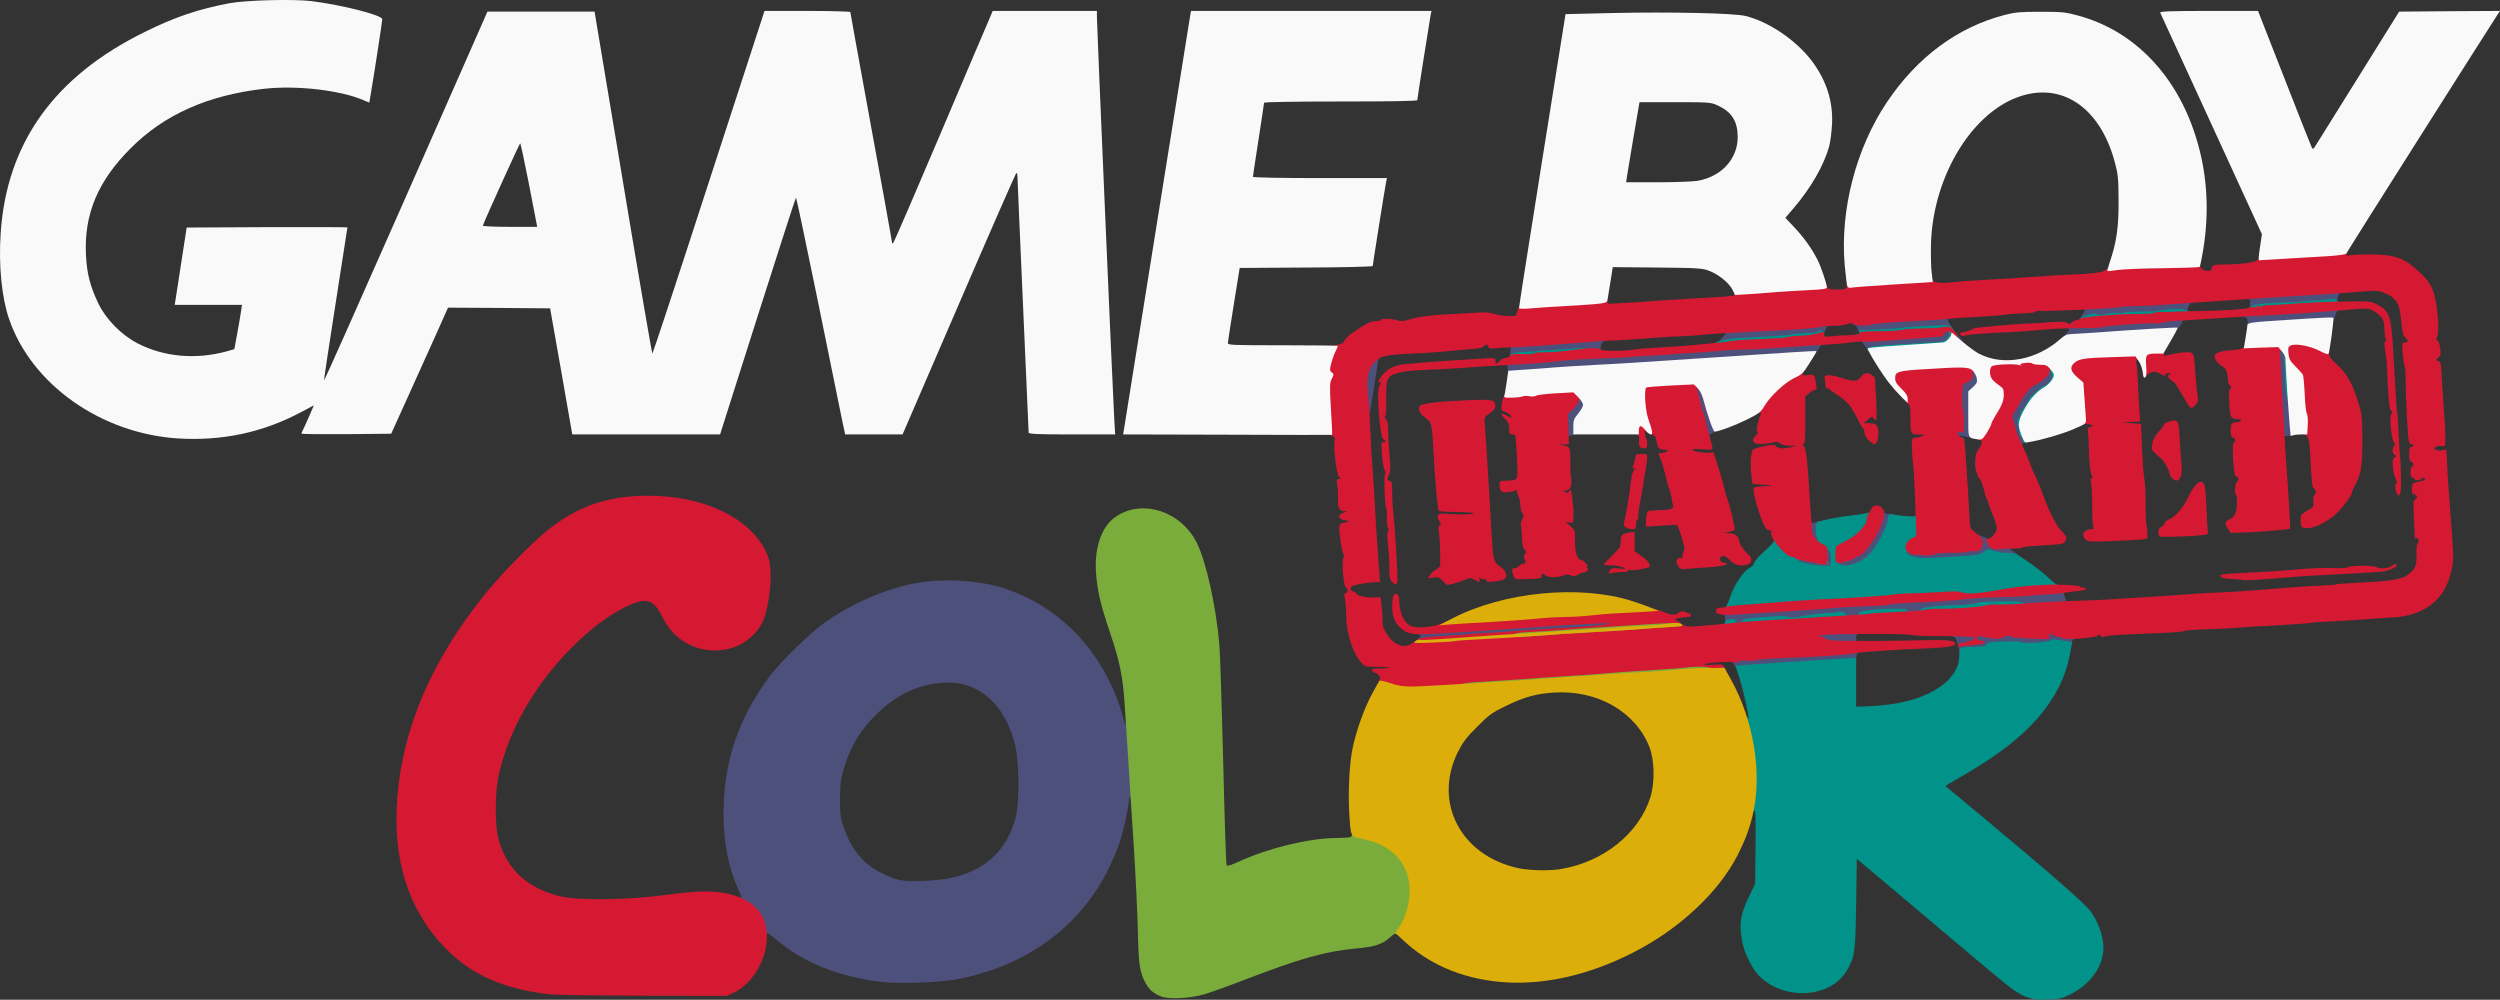 <?xml version="1.0" encoding="UTF-8" standalone="no"?>
<svg
   version="1.0"
   width="1794.6"
   height="717.639"
   viewBox="0 0 1794.6 717.639"
   preserveAspectRatio="xMidYMid meet"
   id="svg150"
   sodipodi:docname="gbch.svg"
   inkscape:version="1.1.2 (0a00cf5339, 2022-02-04, custom)"
   xmlns:inkscape="http://www.inkscape.org/namespaces/inkscape"
   xmlns:sodipodi="http://sodipodi.sourceforge.net/DTD/sodipodi-0.dtd"
   xmlns="http://www.w3.org/2000/svg"
   xmlns:svg="http://www.w3.org/2000/svg">
  <rect x="0" y="0" width="1794.6" height="717.639" fill="#333333" stroke="none"/>
  <defs
     id="defs154" />
  <sodipodi:namedview
     id="namedview152"
     pagecolor="#ffffff"
     bordercolor="#666666"
     borderopacity="1.0"
     inkscape:pageshadow="2"
     inkscape:pageopacity="0.0"
     inkscape:pagecheckerboard="0"
     showgrid="false"
     inkscape:zoom="0.59521158"
     inkscape:cx="898"
     inkscape:cy="357.85594"
     inkscape:window-width="1920"
     inkscape:window-height="1017"
     inkscape:window-x="-8"
     inkscape:window-y="-8"
     inkscape:window-maximized="1"
     inkscape:current-layer="svg150" />
  <g
     fill="#4e507c"
     id="g46"
     transform="translate(-0.6,-1.155)">
    <path
       d="m 633,706 c -30.7,-3.8 -55.9,-13.9 -75.2,-30.4 -4.4,-3.7 -6.8,-5.2 -6.8,-4.2 0,0.9 -0.7,1.6 -1.5,1.6 -0.9,0 -1.5,-0.9 -1.5,-2.2 0,-6.3 -8.6,-17.8 -15.6,-21 -2.6,-1.2 -3.5,-5.4 -0.9,-4.4 1.9,0.7 1.9,0.6 -1,-6 -7.2,-16.3 -10.5,-33.2 -10.5,-54.3 0,-36.6 10.3,-67.5 32.8,-98.1 7.9,-10.6 29,-31.3 40.2,-39.2 19.7,-13.9 44.8,-24.6 66.5,-28.3 20,-3.4 45.7,-1.6 63.5,4.5 36.7,12.6 64.9,40.6 79.5,78.9 1.8,4.7 3.8,11.1 4.5,14.1 0.9,3.8 1.5,4.9 2,3.6 1.5,-4.5 2.8,2.1 3.9,20.9 1.4,24.1 1.4,32.2 0.2,33 -0.5,0.3 -1.2,-0.3 -1.4,-1.2 -0.3,-1 -0.5,-0.3 -0.6,1.5 -0.2,5.3 -3.8,22.1 -6.7,30.8 -1.4,4.3 -4.9,12.9 -7.9,18.9 -20.2,41.7 -59.3,70.3 -109,79.6 -12.6,2.4 -42.2,3.4 -54.5,1.9 z m 52,-75 c 23.8,-5.8 38.5,-19.9 44.7,-43 2.8,-10.3 2.5,-40.5 -0.4,-52.2 -6.2,-24.3 -20.1,-39.9 -39.1,-43.9 -8,-1.6 -20.4,-0.6 -29.9,2.6 -10.7,3.6 -20.1,9.4 -29,17.9 -12.5,11.8 -20,23.8 -24.9,40.3 -2.3,7.5 -2.7,10.7 -2.8,21.8 0,12 0.2,13.7 3,21.5 3.6,10.3 8.8,18.4 15.6,24.5 5.8,5.2 17,10.9 24.3,12.4 7.6,1.6 28.6,0.5 38.5,-1.9 z"
       id="path2" />
    <path
       d="m 999.5,494 c -3.8,-1 -7.3,-1.9 -7.7,-1.9 -0.4,-0.1 -0.7,-1.7 -0.6,-3.6 0.1,-3.1 0.4,-3.5 2.7,-3.5 1.4,0 5.1,0.7 8.1,1.5 4.6,1.2 8.4,1.3 23.5,0.5 9.9,-0.6 21.8,-1.5 26.5,-2 4.7,-0.5 15.4,-1.2 23.8,-1.6 l 15.2,-0.7 v 4.2 c 0,3.6 -0.3,4.1 -2.2,4.1 -1.3,0 -8.4,0.5 -15.8,1 -34.9,2.5 -58.9,4 -62.5,3.9 -2.2,0 -7.1,-0.9 -11,-1.9 z"
       id="path4" />
    <path
       d="m 1093,486.6 c 0,-3.4 0.2,-3.5 4.3,-4 2.3,-0.3 9.2,-0.7 15.2,-1 6.1,-0.3 13.4,-0.8 16.3,-1.2 l 5.2,-0.7 v 3.7 c 0,3.2 -0.3,3.6 -2.6,3.6 -1.4,0 -3.3,0.4 -4.2,0.9 -0.9,0.5 -9,1.2 -17.9,1.5 l -16.3,0.8 z"
       id="path6" />
    <path
       d="m 1246,479.4 c -0.8,-1.6 -1.9,-3.2 -2.5,-3.6 -1.6,-1.2 2.7,-3.7 6.5,-3.8 1.9,-0.1 11.8,-0.6 22,-1.2 10.2,-0.6 21.9,-1.2 26,-1.4 4.1,-0.2 14.2,-0.8 22.4,-1.4 8.2,-0.6 15.1,-0.8 15.5,-0.5 0.3,0.4 -0.2,1.2 -1.2,1.9 -1,0.8 -1.7,2.6 -1.7,4.5 v 3.1 h -7.2 c -4,0 -12.5,0.5 -18.8,1 -6.3,0.5 -18.9,1.4 -28,2 -9.1,0.5 -19.9,1.3 -24,1.6 -7.5,0.6 -7.5,0.6 -9,-2.2 z"
       id="path8" />
    <path
       d="m 1406.1,464.5 c -0.9,-4.1 -1.8,-5.9 -3.2,-6.2 -1,-0.3 -1.9,-1.2 -1.9,-1.9 0,-2.1 20.5,-2.5 28.6,-0.7 3.1,0.7 4.8,0.6 6.5,-0.3 2.8,-1.5 8.3,-1.8 10.7,-0.5 0.9,0.4 6.1,1.1 11.5,1.5 9.4,0.6 9.7,0.6 9.7,-1.5 0,-1.9 0.4,-2 4.3,-1.5 8.4,1 11.7,1.8 11.7,2.7 0,0.5 1.6,0.9 3.5,0.9 2.4,0 3.5,0.5 3.5,1.5 0,0.8 -0.7,1.5 -1.5,1.5 -0.9,0 -1.5,0.9 -1.5,2.4 0,2.4 -0.3,2.5 -7.7,2.7 -4.3,0.1 -17.2,0.1 -28.7,0 -20.1,-0.1 -20.9,-0.1 -22.3,1.9 -1.3,1.8 -2.4,2.1 -8.1,1.9 -3.7,-0.1 -8.3,0.2 -10.3,0.6 l -3.5,0.7 z"
       id="path10" />
    <path
       d="m 1284.8,466.7 c -1,-1 -5.5,-1.5 -17.2,-1.9 -8.7,-0.3 -16.1,-1 -16.5,-1.5 -0.3,-0.6 -3.3,-1.3 -6.5,-1.7 -6.1,-0.7 -8.1,-1.5 -5.8,-2.3 1.7,-0.6 1.5,-2.3 -0.3,-2.3 -0.8,0 -1.5,-0.6 -1.5,-1.3 0,-1.1 5.4,-1.3 28.3,-1.1 15.5,0.1 28.8,0.2 29.5,0.3 0.9,0.1 1.2,1.8 1,6.4 l -0.3,6.2 -4.6,0.3 c -3,0.2 -5.2,-0.2 -6.1,-1.1 z"
       id="path12" />
    <path
       d="m 1313.6,464.1 c -3.3,-0.4 -6.1,-1.2 -6.4,-1.9 -0.2,-0.6 -1.7,-1.2 -3.3,-1.2 -2.6,0 -2.9,-0.3 -2.9,-3.3 v -3.3 l 16.6,-1.2 c 9.2,-0.6 17.1,-0.9 17.5,-0.6 1.5,0.9 1,3.4 -0.6,3.4 -1.9,0 -2.1,5.6 -0.2,6.3 0.6,0.2 1,0.7 0.7,0.9 -0.9,1 -15.4,1.6 -21.4,0.9 z"
       id="path14" />
    <path
       d="m 1017,461.5 c 0,-0.4 1,-1.5 2.3,-2.6 1.9,-1.6 1.9,-1.8 0.5,-1.9 -1.4,0 -2.7,-2.6 -1.5,-3.1 0.1,-0.1 6.1,-0.5 13.2,-0.9 19.5,-1.2 59.1,-3.8 75,-5 7.7,-0.6 20.8,-1.5 29,-2 8.3,-0.5 25.7,-1.6 38.8,-2.5 13.1,-0.9 24.2,-1.3 24.7,-1 0.6,0.4 1,2.1 1,4 0,3.1 -0.3,3.4 -3.7,3.9 -2.1,0.3 -11.2,0.8 -20.3,1.1 -9.1,0.3 -19.6,1 -23.5,1.5 -3.8,0.5 -15.8,1.4 -26.5,2 -10.7,0.6 -25.6,1.5 -33,2 -7.4,0.6 -23.2,1.7 -35,2.5 -11.8,0.8 -25.9,1.7 -31.2,2.1 -5.4,0.3 -9.8,0.3 -9.8,-0.1 z"
       id="path16" />
    <path
       d="m 1239,447 c 0,-3.1 -0.4,-4.9 -1,-4.5 -0.5,0.3 -1,-0.1 -1,-0.9 0,-1.1 1,-1.6 3.3,-1.7 1.7,-0.1 2.4,-0.3 1.5,-0.6 -2.1,-0.5 -2.2,-1.2 -0.8,-4.7 0.8,-2.3 1.5,-2.6 5.5,-2.6 4.3,0 4.5,0.1 4.5,3 0,2.8 0.3,3 3.5,3 3.3,0 3.5,-0.2 3.5,-3.5 0,-3.3 0.2,-3.5 3.5,-3.5 3.4,0 3.5,0.1 3.5,3.6 v 3.7 l 6.3,-0.6 c 3.4,-0.4 12.5,-1 20.2,-1.4 7.7,-0.4 12.8,-0.9 11.3,-1.1 -2.5,-0.3 -2.8,-0.8 -2.8,-3.8 V 428 h 8 8 v 3 3 h 7.8 7.8 l -0.4,-4 c -0.4,-4 -0.4,-4 3.2,-4 3.4,0 3.6,0.1 3.6,3.5 v 3.5 l 7.8,-0.1 c 4.2,0 7.1,-0.3 6.5,-0.6 -0.7,-0.2 -1.3,-2 -1.3,-3.9 0,-3.2 0.2,-3.4 3.5,-3.4 3.2,0 3.5,0.2 3.5,3 0,2.8 0.2,3 4,3 3.9,0 4,-0.1 4,-3.5 V 424 h 5 c 4.9,0 5,0.1 5,3 0,2.5 0.4,3 2.5,3 2.2,0 2.5,-0.4 2.5,-3.5 0,-3.3 0.2,-3.5 3.5,-3.5 3.3,0 3.5,0.2 3.5,3.5 0,3.9 0.5,4.1 10.8,2.9 5.1,-0.7 5.2,-0.7 5.2,-4 0,-3 0.3,-3.4 2.7,-3.4 3.8,0 9.3,2.2 9.3,3.7 0,0.8 1.2,1.3 3,1.3 2.3,0 3,-0.4 3,-2 0,-1.6 0.7,-2 3.5,-2 2.9,0 3.5,0.4 3.5,2.1 0,2.1 0.3,2.2 7.7,1.5 4.2,-0.3 10.6,-0.6 14.2,-0.7 3.6,0 6,-0.3 5.4,-0.6 -0.7,-0.2 -1.3,-1.9 -1.3,-3.7 v -3.3 l 8.7,-0.7 c 7.8,-0.6 8.8,-0.4 10.8,1.4 1.2,1.1 2.7,2 3.3,2 0.7,0 1.2,0.7 1.2,1.5 0,0.9 0.9,1.5 2.5,1.5 2.6,0 3.4,1.5 1.3,2.2 -1,0.4 -1,1 -0.1,3 1.9,4.2 0.6,6.8 -3.3,6.8 -1.9,0 -3.4,-0.4 -3.4,-1 0,-0.5 -1.6,-1 -3.5,-1 -2.3,0 -3.5,0.5 -3.5,1.3 0,1.5 -16.1,3 -32,3.2 -4.1,0 -8.2,0.3 -9,0.7 -0.8,0.3 -6.3,0.9 -12.2,1.2 -8.2,0.4 -10.8,0.3 -10.8,-0.7 0,-0.9 -0.2,-0.9 -0.9,0.1 -1,1.7 -12.1,2.9 -12.1,1.3 0,-1.7 -8.7,-1.4 -9.7,0.3 -0.6,1.2 -5.4,1.7 -21.3,2.6 -11.3,0.6 -24.7,1.4 -29.7,1.7 -6.5,0.4 -9.3,0.2 -9.3,-0.6 0,-0.6 -1.1,-1.1 -2.5,-1.1 -1.4,0 -2.5,0.6 -2.5,1.4 0,0.9 -2.4,1.5 -8.7,2 -4.8,0.3 -8.9,0.3 -9.1,-0.2 -0.1,-0.5 -2.5,-0.5 -5.5,0 -2.9,0.4 -8.7,0.5 -12.9,0.2 -6.8,-0.6 -7.8,-0.4 -7.8,1 0,1.3 -1.2,1.6 -6.5,1.6 -3.7,0 -6.5,-0.4 -6.5,-1 0,-1.5 -3.8,-1.2 -4.7,0.4 -0.5,0.8 -3.7,1.6 -8.5,2.1 l -7.8,0.7 z"
       id="path18" />
    <path
       d="m 1301.5,410 c -6.4,-0.8 -11.9,-2.5 -17.5,-5.3 -4,-2 -4.5,-2.6 -4.8,-5.9 -0.3,-3.7 -0.2,-3.8 3.1,-3.8 1.9,0 4,0.7 4.7,1.5 0.7,0.8 1.9,1.5 2.6,1.5 0.8,0 2.2,0.4 3.2,0.9 0.9,0.5 4.2,1.4 7.2,2.1 3,0.6 6.3,1.4 7.3,1.7 1.4,0.3 1.7,-0.2 1.7,-3.2 0,-3.1 -0.4,-3.7 -2.9,-4.6 -1.7,-0.6 -4.1,-2.6 -5.5,-4.4 -2.1,-2.8 -2.6,-4.5 -2.6,-9.4 0,-3.4 0.4,-6.1 0.9,-6.1 0.5,0 1.1,0.5 1.3,1 0.2,0.7 1.4,0.7 3.6,0.1 l 3.2,-1 v 4.2 c 0,4.8 2.2,8.7 4.9,8.7 0.9,0 2.3,0.6 2.9,1.2 0.9,0.9 1.5,0.9 2,0.3 0.4,-0.6 2.6,-1.9 4.8,-2.9 4.3,-1.9 14.4,-10.7 14.4,-12.6 0,-0.7 1.5,-1 3.8,-0.8 3.5,0.3 3.7,0.5 4,4.1 0.2,2.8 0,3.7 -1.2,3.7 -0.9,0 -1.6,0.4 -1.6,0.8 0,2.1 -8.8,9.3 -13.7,11.4 -3.8,1.6 -5.5,2.9 -6,4.6 -1,4.1 0.9,4.4 7.4,1.3 9.1,-4.4 17.4,-15.6 20.3,-27.3 0.7,-2.8 1.8,-4.8 2.6,-4.8 0.8,0 1.4,0.7 1.4,1.5 0,1 1,1.5 3.1,1.5 h 3.1 l -0.4,5.5 c -0.3,3.7 -1.7,7.9 -4.4,13.1 -7.9,15.6 -16.4,21.7 -29.5,21.3 -3.8,-0.1 -7.2,0.1 -7.6,0.4 -0.8,0.8 -8.9,0.7 -15.8,-0.3 z"
       id="path20" />
    <path
       d="m 1370.3,403.4 c -4.1,-1.8 -5.3,-4.1 -5.3,-10.3 0,-6.3 2.3,-9.1 7.5,-9.1 3.2,0 3.5,0.2 3.5,3.1 0,1.9 -0.8,3.7 -2.1,4.8 -1.7,1.4 -1.9,1.9 -0.8,2.8 1.7,1.3 12.9,2.3 12.9,1.1 0,-0.4 5.1,-0.8 11.4,-0.8 7.4,0 11.7,-0.4 12.2,-1.1 0.4,-0.7 2.4,-0.9 5,-0.6 4.7,0.5 5.4,-0.2 5.4,-5.5 0,-2.5 0.3,-2.9 1.8,-2.3 0.9,0.4 3.2,1.3 5.1,2 1.8,0.7 3.8,2 4.3,2.9 0.7,1.2 2.5,1.6 7.8,1.6 5.6,0 7,0.3 7,1.5 0,0.8 -0.8,1.5 -1.7,1.5 -1.2,0 -0.8,0.6 1.3,1.9 6.2,3.8 5.4,4.3 -6.7,4 -6.3,-0.2 -12.1,0.1 -12.9,0.6 -1.7,1 -33.1,3.4 -44.5,3.4 -4.6,0 -9.4,-0.7 -11.2,-1.5 z"
       id="path22" />
    <path
       d="m 1448.4,320.8 c -5.1,-7.2 -7.9,-21.9 -5,-26.3 0.9,-1.3 2.8,-4.6 4.2,-7.2 4.3,-7.9 7.1,-11 11.8,-13.3 4.4,-2.1 9.6,-7.1 9.6,-9.1 0,-0.6 1.7,-0.9 3.8,-0.7 l 3.7,0.3 0.3,5.2 c 0.4,6.7 -0.6,8.5 -7.3,12.8 -5.7,3.6 -10,8.8 -14.1,16.7 -2.7,5.4 -2.9,8.2 -0.9,11.8 2.2,3.8 1.9,8 -0.5,8 -1.1,0 -2,0.7 -2,1.5 0,1.8 -2.4,2 -3.6,0.3 z"
       id="path24" />
    <path
       d="m 1405.3,317 c -1.9,-0.8 -2.3,-1.7 -2.3,-5 0,-3.3 0.3,-4 2,-4 1.9,0 2,-0.5 1.3,-14.8 -0.3,-8.2 -0.3,-16 0,-17.3 0.4,-1.5 1.8,-2.9 3.6,-3.6 1.9,-0.7 3.2,-2 3.7,-3.7 0.5,-2.2 1.2,-2.6 4,-2.6 2.7,0 3.7,0.5 4.5,2.4 1.9,4 0.3,10.9 -3.2,14.2 l -3.1,2.9 0.7,13 c 0.4,7.2 0.3,14 -0.2,15.1 -0.8,2 -1.1,2.1 -5.5,0.9 -5.2,-1.3 -6.3,-1 -2.3,0.5 1.4,0.5 2.5,1.4 2.5,2 0,1.2 -2.7,1.2 -5.7,0 z"
       id="path26" />
    <path
       d="m 1637,308.8 c 0,-4.6 -0.7,-17.3 -1.5,-28.3 -0.8,-11 -1.5,-22.6 -1.5,-25.8 v -5.8 l 3.8,0.3 c 3.4,0.3 3.8,0.7 5.2,4.6 1.2,3.6 1.8,4.2 4.3,4.2 4.2,0 8.7,4.9 8.7,9.4 0,3.3 -0.2,3.6 -3,3.6 -1.8,0 -3.9,-1 -5.7,-2.7 l -2.7,-2.8 -0.6,2.5 c -0.3,1.4 -0.1,5.9 0.6,10 0.6,4.1 1.4,13.9 1.8,21.8 l 0.7,14.2 h -3.6 c -2.4,0 -3.5,0.4 -3.5,1.5 0,0.8 -0.7,1.5 -1.5,1.5 -1.2,0 -1.5,-1.6 -1.5,-8.2 z"
       id="path28" />
    <path
       d="m 1123.6,310.8 c -0.3,-2.9 -0.6,-7.6 -0.6,-10.3 0,-4.6 0.4,-5.4 4,-8.9 2.2,-2.1 4,-4.4 4,-5.2 0,-1.1 1,-1.4 3.8,-1.2 l 3.7,0.3 0.3,6.1 c 0.3,5.5 0,6.3 -2.8,9.2 -2.4,2.6 -3,4 -3,7.6 0,4.2 -0.1,4.4 -3.5,5 -1.9,0.4 -3.5,1.1 -3.5,1.6 0,0.6 -0.4,1 -0.9,1 -0.4,0 -1.1,-2.4 -1.5,-5.2 z"
       id="path30" />
    <path
       d="m 1222.5,308.3 c -2.7,-11.2 -2.7,-11.3 -8.5,-11.3 h -5 v -3.5 c 0,-3.4 0.1,-3.5 3.9,-3.5 h 3.9 l -0.5,-6 -0.6,-6 h 4.1 c 4.1,0 4.1,0 5.6,5.3 0.9,2.8 2.9,9.7 4.6,15.2 1.6,5.4 3,10.4 3,11.1 0,0.6 -1.4,1.7 -3.1,2.4 -1.8,0.8 -2.8,1.8 -2.5,2.6 0.3,0.9 -0.2,1.4 -1.2,1.4 -1.4,0 -2.2,-1.7 -3.7,-7.7 z"
       id="path32" />
    <path
       d="m 979.5,286.1 c -0.9,-16.8 -0.2,-22.3 3.7,-26.7 2.1,-2.4 3.9,-3.4 5.9,-3.4 1.6,0 2.9,0.5 2.9,1 0,0.6 -0.4,1 -0.9,1 -0.5,0 -1.1,1.5 -1.4,3.3 -0.2,1.7 -1.2,7.9 -2.1,13.7 -1,5.8 -2.2,13.5 -2.8,17.3 -0.8,5.4 -1.3,6.7 -2.8,6.7 -1.6,0 -1.9,-1.4 -2.5,-12.9 z"
       id="path34" />
    <path
       d="m 1083,266.5 c 0,-2.4 -0.5,-3.5 -1.5,-3.5 -0.8,0 -1.5,-0.7 -1.5,-1.5 0,-1.1 1.1,-1.5 3.8,-1.5 7.6,0 29.2,-2.4 29.2,-3.3 0,-0.5 -2.8,-0.6 -6.2,-0.3 -3.5,0.3 -9.9,0.8 -14.3,1.1 l -8.1,0.6 0.4,-4.2 c 0.4,-3.6 0.2,-4.1 -1.2,-3.6 -1.1,0.5 -1.6,0.1 -1.6,-1.4 0,-1.8 0.6,-2 5.8,-1.9 3.1,0.1 11.8,-0.3 19.2,-0.9 46,-3.8 46,-3.8 46,-1.7 0,0.8 -0.6,1.6 -1.4,1.9 -1.6,0.6 -2.7,5.2 -1.4,6.5 0.5,0.5 -4.9,1.2 -13.3,1.6 -7.9,0.4 -15,1.1 -15.8,1.7 -1.1,0.7 -0.3,0.8 2.9,0.5 2.5,-0.3 11.9,-0.8 21,-1.1 9.1,-0.3 22.1,-1 29,-1.5 6.9,-0.5 24,-1.7 38,-2.6 14,-0.9 25.7,-1.8 25.9,-2 0.2,-0.2 -0.8,-0.4 -2.2,-0.4 -3.5,0 -3.4,-0.7 1,-5.2 2.7,-2.8 3.3,-3.8 2,-3.8 -0.9,0 -1.7,-0.6 -1.7,-1.4 0,-1.2 2.3,-1.6 11.3,-1.9 19.1,-0.7 47.9,-2.6 54.9,-3.7 9.1,-1.4 10.8,-1.3 10.8,0.6 0,0.8 -0.4,1.3 -0.9,1 -0.4,-0.3 -1.4,1.2 -2.1,3.4 -0.7,2.1 -1.9,4.1 -2.5,4.4 -1.8,0.7 -21.3,2.4 -46.4,4.1 -11.8,0.8 -21.6,1.7 -21.9,2 -1.3,1.2 30.5,-0.2 56.2,-2.5 9,-0.8 12.2,-0.8 13,0.1 0.8,0.8 0.8,1.3 -0.1,1.6 -0.7,0.2 -2.2,2.1 -3.4,4.2 l -2.1,3.7 -17.6,1.3 c -9.7,0.6 -24.4,1.6 -32.7,2.1 -8.2,0.5 -24.9,1.6 -37,2.5 -21.9,1.5 -43.5,2.8 -74,4.5 -8.8,0.5 -24.5,1.6 -35,2.4 -26.3,2.2 -24.5,2.3 -24.5,-1.9 z"
       id="path36" />
    <path
       d="m 1339.9,250.3 c -1.3,-2.1 -2.8,-4.1 -3.3,-4.5 -0.6,-0.4 -0.8,-0.9 -0.5,-1.2 0.7,-0.7 33.8,-3.6 41.3,-3.6 4.5,0 5.7,-0.3 4.8,-1.2 -0.8,-0.8 -5.3,-0.8 -18.4,0.1 -9.5,0.6 -19.8,1.1 -22.8,1.1 -5.5,0 -5.6,-0.1 -6.9,-3.5 -0.7,-1.9 -1.7,-3.3 -2.2,-3 -0.5,0.4 -0.9,-0.1 -0.9,-0.9 0,-1.2 1,-1.6 4,-1.6 2.1,0 4.9,-0.4 6.2,-1 1.3,-0.5 12.2,-1.4 24.3,-2 12.1,-0.6 25,-1.4 28.8,-1.6 5.7,-0.5 6.7,-0.3 6.7,1 0,0.9 -0.7,1.6 -1.5,1.6 -1.2,0 -1.1,0.6 0.5,3.3 1.1,1.7 2.3,4 2.6,5 0.4,0.9 1,1.7 1.3,1.7 0.4,0 2.3,1.9 4.1,4.1 l 3.3,4.2 -4.6,-0.5 c -2.5,-0.3 -5,-0.1 -5.6,0.5 -0.9,0.9 -7.7,1.5 -40.1,3.7 -8.5,0.6 -16.2,1.3 -17.1,1.6 -1.2,0.3 -2.4,-0.7 -4,-3.3 z"
       id="path38" />
    <path
       d="m 1482.5,241.8 c 1.1,-1.3 2.5,-2.7 3,-3.1 0.6,-0.6 0.6,-1 -0.2,-1.4 -0.7,-0.2 -1.3,-1.1 -1.3,-1.8 0,-1.4 0.1,-1.4 36.8,-4.2 12.7,-0.9 23.2,-2.1 23.2,-2.5 0,-1.1 -9.4,-0.9 -21.5,0.3 -5.5,0.6 -14.4,1.2 -19.7,1.4 l -9.8,0.4 2.5,-3.9 c 2,-3.1 2.2,-4 1,-4 -0.8,0 -1.5,-0.6 -1.5,-1.4 0,-1.6 3.7,-2 46.7,-4.3 17.8,-0.9 32.6,-1.3 33,-0.9 0.4,0.4 0.2,1.1 -0.5,1.5 -2.2,1.3 -4.1,5.8 -3,6.9 0.6,0.6 -2.5,1.2 -9.1,1.7 -5.6,0.4 -10.4,1.2 -10.7,1.7 -0.4,0.7 2,0.8 7.2,0.4 5.2,-0.4 8.4,-0.3 9.4,0.4 1.1,0.9 1.2,1.3 0.3,1.7 -0.7,0.2 -1.3,1 -1.3,1.6 -0.1,0.7 -1.1,2.4 -2.3,3.9 l -2.2,2.7 -26.4,1.6 c -14.5,0.9 -27.6,1.5 -29,1.2 -1.4,-0.3 -3.4,-0.2 -4.5,0.3 -1.2,0.4 -6.6,1 -12.1,1.4 l -9.9,0.8 z"
       id="path40" />
    <path
       d="m 1614,232.1 c 0,-2.1 -0.5,-3.1 -1.6,-3.1 -0.9,0 -1.4,-0.7 -1.2,-1.7 0.4,-2 2.1,-2.2 33.8,-4.3 20.7,-1.3 35,-1.3 35,0 0,0.6 -0.4,1 -1,1 -0.5,0 -1.4,1.7 -2.1,3.8 l -1.1,3.9 -22.2,1.2 c -12.1,0.6 -26,1.5 -30.8,1.8 l -8.8,0.6 z"
       id="path42" />
    <path
       d="m 1615.8,219.5 c 0.3,-2.7 0.1,-3.5 -1.2,-3.5 -0.9,0 -1.6,-0.6 -1.6,-1.4 0,-1.7 3.5,-2.2 26.5,-3.6 31.5,-2 42.5,-2.3 42.5,-1.3 0,0.6 -0.6,1.3 -1.4,1.6 -1.6,0.7 -2.8,6 -1.4,6.8 1.1,0.7 -6.8,1.4 -37.2,3.4 -29.6,1.9 -26.7,2.2 -26.2,-2 z"
       id="path44" />
  </g>
  <g
     fill="#019389"
     id="g70"
     transform="translate(-0.6,-1.155)">
    <path
       d="m 1456.3,717.2 c -7.4,-2.7 -10.4,-4.8 -35.9,-26.3 -12.6,-10.7 -37.3,-31.5 -54.9,-46.3 l -32,-26.9 -0.5,32.9 c -0.6,35.4 -0.9,37.1 -6.6,47.1 -11.1,19.3 -42.9,22.1 -61.6,5.4 -6.1,-5.5 -12.1,-17.3 -13.8,-27.1 -2,-12 -1.1,-18 4.5,-30 l 5,-10.5 0.3,-27 c 0.2,-24.2 0.1,-26.8 -1.3,-25.1 -2.5,3.2 -2.8,1.1 -1.5,-9 1.6,-11.8 0.8,-27 -2.1,-40.9 -3.1,-14.8 -3.2,-15.3 -2.4,-17.2 0.7,-1.7 0.8,-1.6 1.6,0.2 2.9,6.4 -3.9,-24.4 -7.2,-32.7 -1,-2.7 -1.5,-4.8 -1.1,-4.9 0.4,0 2.5,-0.1 4.7,-0.3 2.2,-0.2 9,-0.7 15,-1 6.1,-0.4 13.5,-0.9 16.5,-1.1 7.4,-0.6 36,-2.4 43.8,-2.8 l 6.2,-0.3 v 17.6 17.5 l 7.8,-0.3 c 4.2,-0.1 11.3,-0.7 15.7,-1.3 29.9,-3.8 50.5,-18 50.5,-34.8 0,-2.9 0.5,-5.3 1.3,-5.8 0.6,-0.4 4.7,-0.8 9,-0.8 6.5,0 8.1,-0.3 9.2,-1.8 1.2,-1.6 3,-1.9 13.4,-2.1 6.6,-0.1 11.8,0.1 11.6,0.4 -0.9,1.4 19.3,0.4 20.9,-1 1.4,-1.1 2.9,-1.1 8.6,-0.1 3.9,0.7 7,1.4 7,1.6 0,0.1 -0.7,4 -1.6,8.6 -2.2,11.7 -6.3,21.8 -13.3,32.6 -13,20.1 -33.2,37.1 -66.9,56.2 -5.1,2.9 -9.2,5.4 -9,5.6 0.2,0.1 10.2,8.5 22.3,18.5 52.5,43.7 79,66.8 82.3,71.9 4.4,6.8 6.8,12.7 8.2,19.9 3,15.1 -6.5,30.9 -23.7,39.4 -5.7,2.8 -7.8,3.3 -15.7,3.5 -6.9,0.3 -10.3,-0.1 -14.3,-1.5 z"
       id="path48" />
    <path
       d="m 1236,450.5 c 0,-0.8 0.7,-1.5 1.5,-1.5 0.8,0 1.5,-0.6 1.5,-1.4 0,-0.7 1.3,-1.6 2.8,-1.8 3.5,-0.5 5.4,0 4.6,1.3 -0.3,0.5 0.9,0.9 2.6,0.9 1.7,0 2.9,-0.4 2.5,-0.9 -0.7,-1.3 1.7,-1.9 10.5,-2.6 15.9,-1.3 21.5,-1.4 22.6,-0.4 0.7,0.6 4.1,0.4 9.5,-0.6 4.6,-0.9 12,-1.8 16.4,-2.1 4.4,-0.3 8.6,-0.7 9.3,-0.9 2,-0.7 6.3,0.6 5.6,1.6 -0.3,0.5 1.8,0.9 4.6,0.9 2.8,0 4.9,-0.4 4.6,-0.9 -1,-1.6 4.7,-3 14.9,-3.6 5.5,-0.3 11.6,-0.5 13.5,-0.4 1.9,0.1 4.3,0.2 5.2,0.2 0.9,0.1 1.4,0.5 1.2,0.9 -0.3,0.4 0.4,0.8 1.6,0.8 1.3,0 2,0.5 1.8,1.3 -0.3,0.7 -3.4,1.4 -8.4,1.9 -11.1,0.9 -44.7,3.1 -51.9,3.3 -3.3,0.1 -6.7,0.5 -7.5,0.8 -1.7,0.6 -17.2,1.5 -39.5,2.3 -8.2,0.3 -16.6,1 -18.5,1.5 -5.6,1.4 -11,1.2 -11,-0.6 z"
       id="path50" />
    <path
       d="m 1374,441.1 c 0,-0.6 1,-1.1 2.1,-1.1 1.2,0 2.7,-0.7 3.3,-1.4 1.2,-1.7 10.2,-2.7 26.6,-3.1 5.8,-0.1 11.8,-0.7 13.3,-1.4 3.2,-1.3 27.6,-1.8 32.5,-0.7 1.7,0.4 3.2,1.4 3.2,2.1 0,1.8 -3.3,2.3 -20.5,2.9 -7.7,0.3 -16.7,1 -20,1.5 -9.7,1.5 -40.5,2.4 -40.5,1.2 z"
       id="path52" />
    <path
       d="m 1239.1,437.4 c 0.9,-1.1 2.5,-4.6 3.5,-7.8 2.4,-7.9 9.6,-18.7 13.7,-20.6 1.9,-0.9 3.3,-2.4 3.5,-3.7 0.2,-1.2 3.4,-4.9 7.3,-8.4 3.8,-3.3 6.9,-6.7 6.9,-7.5 0,-2.8 3.7,-1.3 8,3.2 6.4,6.6 20.5,12.4 27,11.1 2.3,-0.5 3.2,-0.2 4,1.2 0.9,1.8 0.6,1.9 -3.3,1.5 -2.3,-0.3 -7,-1.2 -10.4,-2 -3.5,-0.9 -6.9,-1.4 -7.5,-1.1 -2.3,0.7 9.5,3.5 16.2,3.9 l 6.5,0.3 0.3,-4.5 c 0.2,-3 -0.2,-5.2 -1.3,-6.5 -1.6,-2 -1.6,-2 -1,0.2 1.1,4 -0.7,4.9 -2.4,1.2 -1,-2.1 -2.5,-3.5 -3.8,-3.7 -2.8,-0.4 -5.3,-3.8 -5.3,-7.2 0.1,-2.5 0.1,-2.5 3.1,1 1.7,1.9 2.4,2.4 1.5,1 -2.3,-3.5 -2.2,-12.7 0.2,-13.4 5.8,-1.7 16.1,-3.6 25.7,-4.7 6.1,-0.6 11.3,-1.7 11.7,-2.3 0.9,-1.3 1,4.5 0.2,9.7 -0.4,2 -1.1,3.7 -1.6,3.7 -0.6,0 -2.9,1.9 -5.2,4.1 -2.2,2.3 -6.6,5.4 -9.6,6.8 -4.8,2.3 -5.5,3 -5.8,5.9 -0.3,2.7 0.1,3.4 2.3,4.2 1.5,0.6 3.1,0.7 3.7,0.4 0.7,-0.4 0.8,-0.2 0.4,0.4 -0.4,0.7 -2.4,1.2 -4.4,1.2 -2.8,0 -3.3,0.3 -2.2,1 4.8,3.1 16.3,-1.1 22.5,-8.2 5.1,-5.8 11.5,-18.2 12.2,-23.7 0.5,-3.9 0.8,-4.2 3.2,-3.7 1.4,0.3 5.7,0.8 9.5,1.2 5.3,0.5 7,0.3 7.7,-0.7 1.7,-2.7 2.9,1.3 2.9,9.8 v 8.3 l -3.6,1.5 c -4.5,1.8 -4.2,4.3 0.6,6.7 1.9,0.9 3.1,1.8 2.5,1.9 -2.6,0.4 -7.1,-0.4 -8.4,-1.4 -1.2,-0.9 -1.3,-0.9 -0.7,0.1 1.9,3.1 7.9,4.4 18.1,3.8 5.5,-0.3 14.3,-0.8 19.5,-1.1 13.1,-0.8 15.4,-1.3 18.3,-3.6 2.4,-1.8 2.8,-1.9 6.3,-0.4 2,0.8 6.3,1.5 9.6,1.5 5.7,0 6.4,0.3 15.1,6.3 5.1,3.4 11.7,8.6 14.6,11.5 3,2.8 5.9,5.2 6.3,5.2 0.4,0 0.8,0.6 0.8,1.3 0,1.1 -3.2,1.6 -13.2,2.1 -14.5,0.8 -33.6,3.9 -30.3,4.9 1.1,0.3 0.1,0.5 -2.2,0.4 -2.3,-0.1 -4.4,0.1 -4.7,0.3 -0.2,0.3 -7.3,0.1 -15.8,-0.3 -10,-0.6 -20.1,-0.5 -29.1,0.2 -7.6,0.6 -14.2,0.9 -14.7,0.6 -0.5,-0.3 -3.7,-0.1 -7.2,0.5 -3.5,0.5 -15.7,1.4 -27.3,2 -11.5,0.5 -29.5,1.7 -40,2.5 -10.4,0.8 -23.7,1.7 -29.5,2 -5.8,0.3 -14.1,0.8 -18.5,1.1 -7.7,0.6 -7.9,0.6 -6.4,-1.2 z"
       id="path54" />
    <path
       d="m 1453,317.6 c 0,-0.8 -0.7,-2.2 -1.6,-3 -0.8,-0.9 -1.3,-1.6 -1.1,-1.6 0.3,0 -0.1,-2.5 -0.8,-5.5 -0.7,-3 -0.9,-5.5 -0.4,-5.5 0.7,0 2.4,-4.1 2,-4.9 -0.2,-0.2 0.1,-0.7 0.6,-1 1.3,-0.9 6.4,-9.1 5.7,-9.1 -0.3,0 1.4,-1.6 3.8,-3.6 2.3,-2 4.5,-3.9 4.8,-4.3 0.3,-0.3 1.2,-0.7 2,-0.9 2.6,-0.5 5.9,-5 5.6,-7.7 -0.4,-3.4 -1.3,-4.1 -2.1,-1.6 -0.9,3.1 -2.5,1.5 -2.5,-2.5 0,-3.2 0.2,-3.4 3.5,-3.4 4,0 5.5,2 5.5,7.5 0,5.2 -2.3,8.9 -7.3,11.8 -5.5,3.3 -9.5,7.8 -14.1,16 -3.5,6.2 -3.6,6.5 -2.4,11.5 0.7,2.9 1.6,5.2 2,5.2 0.5,0 0.8,0.9 0.8,2 0,1.3 -0.7,2 -2,2 -1.1,0 -2,-0.6 -2,-1.4 z"
       id="path56" />
    <path
       d="m 1642.4,286.8 c -1.2,-5.5 -1.4,-7.9 -1.7,-19.3 -0.1,-6.6 -0.7,-11.9 -1.5,-13.2 -1.4,-2.6 -2.4,-3.1 -1.6,-0.9 0.3,0.8 0.1,2.3 -0.5,3.3 -0.9,1.5 -1,1.2 -1.1,-1.9 0,-3.7 0.1,-3.8 3.5,-3.8 3,0 3.5,0.4 4.1,2.8 1,4.8 1.3,5.2 3.5,5.2 1.1,0 3.4,0.9 5,2.1 2.2,1.6 2.9,2.8 2.9,5.5 0,3.2 -0.2,3.4 -3.2,3.4 -1.7,0 -4,-0.8 -5.1,-1.7 -2,-1.8 -2,-1.7 -1.3,10 0.6,10 0.5,11.7 -0.7,11.7 -0.9,0 -1.9,-1.4 -2.3,-3.2 z"
       id="path58" />
    <path
       d="m 1086.9,258.3 c -1.9,-0.3 -2.6,-0.9 -2.2,-2.1 0.4,-1.7 2.2,-2 15.3,-2.7 2.5,-0.1 4.5,-0.3 4.5,-0.4 0,-0.1 3.8,-0.4 8.5,-0.6 15.6,-0.9 18.5,-1.1 19.5,-1.4 0.6,-0.2 2.2,-0.3 3.8,-0.2 1.9,0.1 2.7,0.6 2.7,1.9 0,1.6 -1.5,2 -10.7,3.3 -6,0.7 -13.6,1.3 -17,1.2 -3.5,-0.1 -6.3,0.3 -6.3,0.8 0,0.9 -12.7,1 -18.1,0.2 z"
       id="path60" />
    <path
       d="m 1341.7,253.3 c -2.8,-2.8 2.3,-4 19.3,-4.8 4.1,-0.1 10.9,-0.6 15,-0.9 4.1,-0.4 9.5,-0.7 12,-0.7 5.6,0.1 10.6,-1.3 10.3,-2.8 -0.2,-0.6 0.1,-1.1 0.7,-1.1 0.6,0 1,-0.9 1,-2 0,-3 -4,-2.7 -4.1,0.3 -0.1,1.6 -0.2,1.8 -0.6,0.5 -0.4,-1.6 -1.8,-1.8 -11.4,-1.8 -6.1,0 -12.9,0.4 -15.2,1 -5.8,1.3 -35.7,1.9 -35.7,0.7 0,-0.5 0.6,-0.7 1.4,-0.4 1,0.4 1.2,0 0.9,-1.4 -0.5,-1.7 0,-1.9 3.8,-1.9 7.5,-0.1 25.3,-1.1 26.9,-1.6 0.8,-0.3 5.3,-0.7 10,-0.9 4.7,-0.3 12,-0.6 16.3,-0.8 7.8,-0.4 7.8,-0.4 10.3,2.8 3,4 3,6.5 0.1,9.7 -2.1,2.3 -3.5,2.6 -11.8,3.2 -18.6,1.3 -36.5,2.6 -42.5,3.1 -3.3,0.3 -6.4,0.2 -6.7,-0.2 z"
       id="path62" />
    <path
       d="m 1231,248.7 c 0,-0.8 0.9,-1.7 2,-2 1.1,-0.3 2.1,-0.6 2.3,-0.7 1,-0.8 10.6,-2.2 16.7,-2.4 19.3,-0.8 35.5,-2 35.5,-2.6 0,-0.2 8,-0.7 15.7,-1 1,-0.1 2,-0.5 2.3,-1 0.9,-1.4 4.5,0.2 4.5,2 0,1.2 -1.2,2.2 -3.2,2.8 -4.3,1.4 -22.5,3.1 -44.6,4.4 -9.8,0.5 -20.7,1.2 -24.4,1.5 -5.5,0.4 -6.8,0.2 -6.8,-1 z"
       id="path64" />
    <path
       d="m 1494.1,229.7 c 2.8,-2.6 10.6,-4.4 12.2,-2.8 0.5,0.5 2.9,0.4 6.2,-0.4 2.9,-0.6 6.7,-1 8.4,-0.7 1.7,0.2 3.9,0.1 4.8,-0.3 1,-0.4 6.5,-0.7 12.3,-0.7 5.8,0 10.9,-0.2 11.3,-0.5 0.8,-0.5 11.4,-1.4 16.2,-1.4 3,0 7.5,1.9 7.5,3.1 0,1.3 -16.7,2.9 -40.5,4 -13.2,0.6 -27.8,1.3 -32.5,1.6 l -8.5,0.5 z"
       id="path66" />
    <path
       d="m 1614.7,224.4 c -1,-1.8 1.9,-4.1 5.8,-4.7 5,-0.8 17.8,-1.6 27,-1.7 3.9,-0.1 7.7,-0.4 8.5,-0.7 0.8,-0.3 3.1,-0.5 5,-0.4 1.9,0 6.2,-0.3 9.5,-0.8 5.2,-0.8 6.2,-0.6 7.8,1 2.8,3 2,3.9 -3.5,4 -8.1,0.2 -18,0.8 -32.3,1.9 -7.1,0.6 -16.2,1.4 -20.1,1.7 -3.9,0.3 -7.4,0.2 -7.7,-0.3 z"
       id="path68" />
  </g>
  <g
     fill="#d61932"
     id="g114"
     transform="translate(-0.6,-1.155)">
    <path
       d="m 395,714.9 c -33.1,-3.8 -56,-14 -74.7,-33.1 -26.7,-27.5 -38.2,-63.8 -34.4,-109.3 4.1,-49.5 24.9,-97.6 62.5,-144.4 11.5,-14.3 33.3,-36.7 45,-46.1 21.7,-17.5 43.5,-25 72.5,-25 39.4,0 72.3,15.5 84.2,39.5 2.5,5.1 3.2,8 3.6,14.7 0.6,9.8 -1.6,25.9 -4.7,34.1 -2.9,7.8 -9.6,14.9 -17.8,18.9 -12.5,6.2 -29,4.9 -40.7,-3.2 -6.4,-4.4 -10.5,-9.3 -14.4,-17.1 -6.7,-13.1 -11.9,-14.4 -27.4,-6.6 -11.6,5.8 -24.4,15.5 -36.7,27.7 -27.6,27.4 -46.7,60.8 -53.7,94 -2.4,11.6 -2.4,34.9 0,44 6,22.3 20.8,36 45.2,41.7 12.9,2.9 48,2.5 73.9,-1 10.9,-1.5 23.9,-2.7 29,-2.7 21.4,0.1 36.4,6.9 42.2,19.5 3.3,6.9 3.3,18.4 0,27.6 -4,11.5 -12.1,21.3 -21.1,25.5 l -5,2.4 -60,-0.1 c -33,-0.1 -63.4,-0.5 -67.5,-1 z"
       id="path72" />
    <path
       d="m 998.7,495.1 c -8,-2.1 -9.3,-3.1 -7.8,-5.9 0.8,-1.5 0.6,-2.3 -0.8,-3.6 -0.9,-0.9 -2.2,-1.6 -2.8,-1.6 -0.6,0 -1.3,-0.7 -1.7,-1.5 -0.4,-1.2 0.6,-1.5 6.1,-1.5 3.6,0 6.3,-0.3 6,-0.7 -0.4,-0.3 -4.3,-0.5 -8.7,-0.5 -7.9,0.2 -8.2,0.1 -11.2,-3 -6,-6.5 -10.8,-21.1 -10.8,-33.3 -0.1,-4.4 -0.5,-9.9 -0.9,-12.2 -0.7,-3.4 -0.5,-4.3 0.5,-4.3 1.8,0 1.8,-3 0,-4.4 -1.7,-1.4 -3.1,-20.2 -1.5,-21.1 0.6,-0.4 0.6,-1.1 0.1,-1.8 -1.1,-1.4 -3.2,-14.1 -3.2,-19 0,-3.2 0.3,-3.6 3.8,-4.4 l 3.7,-0.9 -3.7,-0.8 c -5,-0.9 -5.3,-4.1 -0.5,-5.5 3,-0.9 3,-0.9 0.6,-1 -3.9,-0.1 -5.1,-2.2 -4.8,-8.8 0.1,-3.2 -0.1,-7.7 -0.6,-10 -0.7,-3.8 -0.5,-4.3 1,-4.3 1.7,0 1.7,-0.1 0.2,-1.8 -1.8,-1.9 -4.1,-21.6 -3.1,-25.8 0.5,-1.8 0.1,-2.6 -1.9,-3.5 -3,-1.4 -3.5,-4.5 -4.3,-30.7 -0.8,-25.4 1.1,-33.4 8.4,-34.6 2.8,-0.4 4.2,-1.2 5,-3 0.6,-1.4 3,-3.8 5.3,-5.3 2.3,-1.5 5.4,-3.6 6.8,-4.5 4.2,-2.8 7.4,-4.1 10.8,-4.2 1.8,0 3.3,-0.4 3.3,-0.8 0,-1.2 8.3,-0.9 11.8,0.3 2.4,0.8 4.2,0.7 7.9,-0.4 6.9,-2.2 16.8,-3.5 32.8,-4.2 7.7,-0.4 16.4,-0.8 19.3,-1.1 3.1,-0.2 7,0.2 9.5,1.1 2.3,0.8 6.7,1.5 9.8,1.5 h 5.6 l 1.3,-3.9 c 1.5,-4.7 0.7,-4.5 28.5,-6.1 9.4,-0.6 21.3,-1.3 26.7,-1.7 9,-0.6 9.6,-0.5 9.5,1.3 -0.1,1 0.3,1.8 1,1.7 0.6,-0.1 6.2,-0.5 12.5,-0.8 6.2,-0.3 13.3,-0.7 15.8,-1 2.5,-0.3 17.1,-1.2 32.4,-2.1 15.4,-0.8 28.3,-1.7 28.7,-2 0.5,-0.2 0.6,-1.1 0.3,-1.9 -0.7,-1.8 1.5,-2.3 13.1,-2.9 33.7,-1.8 48.3,-2.7 50.6,-3.1 2.1,-0.5 2.8,-0.2 3.2,1.4 0.4,1.9 1.3,2.1 7.1,2.1 6.5,0 7.1,-0.3 6.7,-3.7 -0.1,-0.8 1.1,-1.3 3.2,-1.3 3.3,0 43.6,-2.6 53.5,-3.4 4.1,-0.4 5.2,-0.1 5.2,1 0,2.5 4.2,3.2 14,2.2 5.2,-0.6 13.1,-1.2 17.5,-1.4 10.2,-0.5 36.8,-2.1 46.5,-2.9 4.1,-0.4 12.5,-0.8 18.5,-1.1 19.8,-0.7 26.5,-1.7 28.4,-4 2.3,-2.9 6.9,-3.3 39.9,-3.9 26.8,-0.5 27.2,-0.5 27.2,1.5 0,1.2 1,2.4 2.4,3 3.3,1.2 6.2,0.6 5.8,-1.3 -0.3,-2 2.4,-2.8 9.5,-2.7 3.2,0.1 9.6,-0.3 14.2,-0.8 7.7,-0.9 9.4,-1.7 10.4,-4.6 0.1,-0.4 7,-1.2 15.2,-1.7 8.3,-0.5 22,-1.3 30.5,-1.9 8.5,-0.5 16,-1 16.7,-1 0.6,0 0.9,0.9 0.6,2.1 -0.5,1.8 -0.3,2 1.6,1.4 1.1,-0.3 7.8,-0.7 14.9,-0.7 18,0 25,2.5 36.3,13.4 5.1,4.8 7.1,7.7 8.9,12.3 3.3,8.6 5.1,29.5 3,33.6 -0.7,1.3 -0.6,2 0.3,2.6 0.8,0.4 1.7,2.9 2,5.5 0.6,4 0.3,5.1 -1.4,6.7 -2,1.8 -2,1.9 -0.1,2.3 1.8,0.5 2.1,1.8 2.6,12.4 0.4,6.6 1.1,17.4 1.6,24.2 0.6,6.7 1,15.1 1,18.5 0,6.3 0,6.4 -2.7,6 -1.6,-0.2 -3.5,0.1 -4.3,0.7 -1.3,0.9 -1.3,1.1 0,2 0.8,0.5 2.9,0.7 4.6,0.4 l 3.1,-0.6 0.3,6.4 c 0.6,12.4 0.8,15.4 1.4,23.3 0.4,4.4 0.9,11.2 1.1,15 0.3,3.9 1,12.9 1.5,20 1.1,14.2 0.8,17.8 -2.1,27.3 -5.2,17.3 -20,27.7 -41,28.6 -4.6,0.2 -14.7,0.9 -22.4,1.5 -7.7,0.6 -18.7,1.3 -24.5,1.5 -5.8,0.2 -11.2,0.6 -12,0.9 -0.8,0.3 -11.2,1 -23,1.7 -11.8,0.6 -23.3,1.3 -25.5,1.5 -9.6,0.8 -22.7,1.4 -31.5,1.6 -5.2,0.2 -10,0.6 -10.5,1 -0.6,0.4 -6.6,1 -13.5,1.3 -32.6,1.3 -40.7,1.8 -43.3,2.6 -2.1,0.7 -2.9,0.6 -3.4,-0.6 -0.5,-1.3 -0.7,-1.3 -1.7,0 -1.5,1.8 -25.6,3.4 -25.6,1.6 0,-0.6 -0.4,-0.9 -1,-0.5 -0.5,0.3 -2.6,-0.1 -4.6,-1 -4.5,-1.9 -4.3,-1.9 -3.7,0.6 0.6,2 0.4,2 -12.6,1.5 -7.2,-0.3 -14,-1 -15.1,-1.6 -1.5,-0.8 -2.9,-0.7 -5.5,0.6 -3,1.4 -4.5,1.5 -9.3,0.6 -9.6,-1.8 -9.7,-1.8 -9.7,-0.2 0,0.9 1.2,1.7 2.9,2 5.7,1 3,2.5 -5.6,3.2 -4.8,0.3 -9.2,0.9 -9.8,1.3 -0.5,0.3 -1,-0.1 -1,-0.9 0,-1 1.3,-1.7 3.8,-2.1 4.9,-0.8 8.2,-2.2 8.2,-3.5 0,-0.6 -7.1,-1.1 -19.7,-1.2 -19.2,-0.1 -22.7,-0.2 -24.8,-0.8 -4.1,-1 -50.9,-1.1 -62.5,-0.1 -5.2,0.4 -7.6,0.9 -5.3,0.9 2.3,0.1 4.3,0.7 4.5,1.4 0.3,0.7 3.1,1.4 6.4,1.7 6.2,0.6 38.2,0.5 66.6,-0.2 16.3,-0.4 21.2,0.3 21,2.8 0,1.4 -6.8,2.5 -18.2,3 -25.5,1 -49,2.6 -53.5,3.5 -7.5,1.4 -23.6,2.5 -54.5,3.6 -8.5,0.4 -15.9,1 -16.5,1.4 -0.5,0.5 -3.4,0.6 -6.3,0.4 -3.3,-0.3 -5.9,-0.1 -6.8,0.7 -0.7,0.6 -2.1,0.8 -3.1,0.5 -2.2,-0.9 -21.3,0.5 -21.3,1.5 0,0.4 2.9,0.5 6.4,0.2 5.8,-0.5 6.5,-0.4 8,1.8 l 1.6,2.4 -13.7,0.6 c -17.5,0.7 -64.4,3.7 -70.3,4.4 -2.5,0.3 -14.8,1.2 -27.5,2.1 -33.1,2.1 -62.7,4.1 -88.4,5.9 -27.9,1.9 -32.9,1.8 -41.4,-0.4 z m 16.8,-33 c 3.7,-3.2 5.9,-3.6 24.5,-4.7 6.3,-0.3 12.2,-0.8 13,-0.9 0.8,-0.1 7.1,-0.6 14,-1 12.3,-0.6 14.6,-0.8 28.5,-1.9 3.9,-0.3 11.3,-0.8 16.5,-1.1 24.3,-1.3 38.6,-2.4 43.5,-3.5 2.7,-0.6 0.3,-0.7 -7,-0.3 -6,0.3 -13.5,0.7 -16.5,0.8 -3,0.1 -12.7,0.7 -21.5,1.4 -21.2,1.5 -58.1,4 -78,5.1 -17.2,1 -21.1,0.5 -25.6,-3.3 -5.1,-4.2 -6.9,-8.6 -6.9,-16.2 0,-3.9 0.5,-7.6 1.1,-8.2 2,-2 3.9,-0.3 3.9,3.6 0.2,9.6 3.6,16.9 9,18.9 4.4,1.6 16.8,0.3 22,-2.3 4.1,-2.1 7,-2.5 23.6,-3.5 10.4,-0.6 24.8,-1.5 31.9,-2 7.2,-0.5 21.9,-1.4 32.9,-2 10.9,-0.6 20.3,-1.3 20.8,-1.6 0.4,-0.3 9.3,-1 19.6,-1.5 19.3,-1 22.2,-0.7 32.2,3.4 3.6,1.4 7,1.5 8.2,0 1.2,-1.5 5.4,-1.7 6.3,-0.3 0.4,0.6 1,0.8 1.5,0.5 0.4,-0.3 1,0.2 1.4,1 0.4,1.1 -0.3,1.5 -2.7,1.6 -1.8,0.1 -4.5,0.4 -6.1,0.8 l -2.9,0.6 4.1,2.9 c 4.1,2.8 4.4,2.8 13.4,2.2 5.1,-0.4 15.4,-1.3 22.8,-2.1 7.4,-0.8 18.5,-1.7 24.5,-2 6.1,-0.3 17.8,-1 26,-1.5 8.3,-0.6 22.6,-1.5 31.9,-2 9.3,-0.5 17.6,-1.2 18.5,-1.4 0.9,-0.3 8.6,-0.7 17.3,-1.1 8.6,-0.3 18,-1 21,-1.5 2.9,-0.6 7.6,-1 10.3,-0.9 8.5,0.3 31.9,-1.3 33.2,-2.3 0.7,-0.5 4.5,-0.8 8.5,-0.7 4,0.1 14.7,-0.3 23.8,-1 9.1,-0.7 24.4,-1.4 34,-1.7 9.6,-0.3 19.5,-0.7 22,-0.9 2.5,-0.2 8.6,-0.6 13.5,-0.9 5,-0.2 19.8,-1.2 33,-2.1 13.2,-1 28.1,-1.9 33,-2 5,-0.2 15.3,-0.8 23,-1.4 31.2,-2.5 40.5,-3.2 50.3,-3.6 5.6,-0.2 10.6,-0.6 11,-0.9 0.4,-0.2 6.6,-0.7 13.7,-1 24.1,-1.2 32.6,-2.4 36.7,-5.3 6.1,-4.1 7.3,-6.7 7.1,-15.3 -0.1,-4.5 0.2,-7.7 0.9,-8.1 0.6,-0.4 0.8,-1.4 0.5,-2.4 -0.4,-0.9 -1.1,-1.3 -1.7,-1 -0.5,0.3 -1,-0.2 -1,-1.2 0,-1 -0.3,-7.1 -0.6,-13.6 -0.6,-10.5 -0.4,-12 1.1,-13.1 1.9,-1.4 1.3,-3.6 -1.1,-3.6 -1,0 -1.4,-1.2 -1.4,-3.9 0,-4.2 0.1,-4.3 6.8,-5.6 2.5,-0.5 3.1,-1 2.3,-1.8 -0.8,-0.8 -1.4,-0.8 -2.3,0.1 -1.5,1.5 -4.8,1.6 -4.8,0.2 0,-0.5 -0.7,-1 -1.5,-1 -1.1,0 -1.5,-1.1 -1.5,-4 0,-2.2 0.5,-4 1,-4 1.6,0 1.2,-2.7 -0.5,-3.4 -1.1,-0.4 -1.5,-2 -1.5,-5.6 0,-3.8 0.4,-5 1.5,-5 0.8,0 1.5,-0.4 1.5,-1 0,-0.5 -0.7,-1 -1.5,-1 -0.8,0 -1.6,-1.3 -1.9,-3.2 -0.8,-5.4 -2.1,-30.5 -2.1,-41.8 0,-5.8 -0.3,-10.7 -0.7,-11 -0.4,-0.3 -1,-4.3 -1.4,-8.8 -0.7,-7.9 -0.6,-8.2 1.5,-8.2 2.6,0 2.7,-1.4 0.2,-3.7 -1.4,-1.3 -2.1,-3.9 -2.6,-9.8 -1.3,-14.8 -3.4,-18.6 -12.7,-22.2 -4.4,-1.7 -5.7,-1.7 -20,-0.5 -8.4,0.7 -18.9,1.4 -23.3,1.7 -4.4,0.2 -15.2,0.8 -24,1.4 -8.8,0.6 -27,1.8 -40.5,2.6 -13.5,0.9 -32.6,2.2 -42.5,2.9 -9.9,0.8 -22.5,1.5 -27.9,1.5 -5.5,0.1 -10.2,0.4 -10.6,0.6 -1.4,0.9 -56.1,3.5 -58.8,2.8 -1.1,-0.2 -2.3,0 -2.6,0.6 -0.4,0.6 -3.7,1.1 -7.4,1.1 -3.7,0.1 -10.1,0.5 -14.2,1.1 -4.1,0.5 -13,1.2 -19.7,1.5 -6.8,0.3 -16.2,0.9 -21,1.4 -4.9,0.6 -18.5,1.4 -30.3,2 -11.8,0.6 -23,1.5 -24.8,2.1 -3.9,1.3 -12.4,0.9 -13.4,-0.5 -0.5,-0.7 -1.8,-0.6 -4.2,0.2 -2,0.7 -6.1,1.3 -9.3,1.2 -3.2,0 -8,0.4 -10.8,1 -4.7,0.9 -15.3,1.7 -32,2.5 -19.9,0.8 -49.4,2.5 -52,3 -1.6,0.3 -8.8,0.8 -16,1.1 -7.1,0.2 -17.9,0.9 -24,1.5 -6,0.5 -15.3,1.1 -20.5,1.3 -5.2,0.2 -13.1,0.6 -17.5,1 -4.4,0.4 -13.6,1.1 -20.5,1.6 -6.9,0.5 -15.4,1.1 -19,1.4 -3.6,0.3 -12.3,0.8 -19.5,1.1 -7.1,0.2 -13.6,0.7 -14.2,1 -0.7,0.2 -1.8,-0.5 -2.4,-1.6 -1,-2 -1.1,-2 -3,-0.3 -1.2,1.1 -3.9,1.8 -7.6,2 -3.2,0.2 -9.8,0.8 -14.8,1.3 -4.9,0.6 -13.9,1.3 -20,1.6 -30.3,1.4 -31.6,1.7 -36.9,7.5 -4,4.4 -5.3,11.2 -4.1,20.8 0.4,3.1 0.9,9.1 1.1,13.2 1,22.1 1.5,31.7 2.4,43 0.5,6.9 1.2,17.7 1.5,24 0.5,10.4 1.1,20.1 3.1,47.3 l 0.6,8.7 -3.8,0.1 c -2.2,0.1 -6.8,0.6 -10.4,1.3 -4.9,0.8 -6.6,1.5 -6.8,2.9 -0.3,1.2 0.4,2 1.7,2.4 1.2,0.3 2.1,0.9 2.1,1.3 0,1.5 7.5,3.4 12.6,3.1 l 5.1,-0.2 0.6,5.3 c 0.4,2.9 0.7,7.8 0.7,10.8 0,4.5 0.6,6.4 3.3,10.5 5.5,8.5 13.3,10.8 19.2,5.6 z"
       id="path74" />
    <path
       d="m 1235,442 c -0.8,-0.5 -1.7,-0.7 -2,-0.5 -0.4,0.2 -0.6,-0.6 -0.5,-1.8 0.1,-1.7 0.8,-2.2 3.1,-2.3 1.7,0 3.4,-0.3 4,-0.7 0.6,-0.3 7.7,-1.1 16,-1.6 8.2,-0.6 21,-1.6 28.4,-2.2 7.4,-0.5 17.1,-1.2 21.5,-1.4 20.5,-0.8 47.5,-2.6 52.5,-3.4 3,-0.5 8.9,-0.9 13,-1 4.1,0 13.8,-0.4 21.5,-0.9 10.6,-0.7 14.6,-0.7 16.5,0.2 3.1,1.5 13.7,0.7 29.5,-2.3 6.1,-1.1 15.5,-2.3 21,-2.6 5.5,-0.3 10.7,-0.5 11.5,-0.6 6.1,-0.4 22.1,0.4 22.5,1.2 0.4,0.5 1.5,0.9 2.6,0.9 1,0 1.9,0.4 1.9,0.9 0,0.5 -2.6,1.2 -5.7,1.5 -3.2,0.4 -8.5,1 -11.8,1.6 -3.3,0.5 -9.1,0.9 -12.9,1 -3.7,0 -7.2,0.3 -7.7,0.6 -0.5,0.3 -7.8,0.7 -16.2,1 -21.1,0.6 -27.7,1 -38.7,2.3 -5.2,0.5 -15.1,1.3 -22,1.5 -18,0.7 -25.6,1.2 -26.6,1.9 -0.5,0.3 -9.4,0.8 -19.9,1.2 -10.4,0.4 -19.3,0.9 -19.6,1 -0.5,0.4 -34.4,2.7 -57.4,4 -4.9,0.3 -12.1,0.7 -16,1 -3.8,0.2 -7.7,0 -8.5,-0.5 z"
       id="path76" />
    <path
       d="m 1000,419 c -1.7,-1.7 -2.1,-3.2 -2,-8.8 0.1,-3.7 -0.3,-11.2 -0.9,-16.6 -0.7,-6.4 -0.8,-10.3 -0.2,-10.9 0.7,-0.7 0.6,-1.7 0,-2.9 -0.6,-1.1 -0.9,-4.4 -0.7,-7.4 0.1,-3 0,-5.5 -0.3,-5.7 -1.2,-0.4 -2.1,-25.7 -1,-25.7 0.8,0 0.6,-0.8 -0.3,-2.2 -0.7,-1.3 -1.7,-6.4 -2,-11.5 -0.6,-8.1 -0.5,-9.2 0.9,-8.7 1.9,0.8 2,-1.2 0,-2.3 -2.3,-1.3 -4.8,-33.7 -2.9,-37.5 1.7,-3.3 1.8,-4.1 0.3,-3.2 -2.3,1.4 0.4,-3.9 3.5,-6.8 4.2,-4 8.5,-5.7 15.3,-6.3 3.2,-0.2 8.3,-0.7 11.3,-1 3,-0.3 12.9,-1 22,-1.6 9.1,-0.5 19.8,-1.2 23.8,-1.5 7.1,-0.5 7.8,-0.2 7.3,2.9 -0.2,1.4 1.6,0.7 3.4,-1.3 1,-1.1 2.9,-2 4.2,-2 1.3,0 2.6,-0.7 2.9,-1.5 0.5,-1.2 2.3,-1.4 9,-1.2 4.6,0.2 8.4,-0.1 8.4,-0.6 0,-0.4 3.5,-0.7 7.8,-0.7 4.2,0.1 12.4,-0.6 18.2,-1.4 12.2,-1.8 20.6,-2 21.5,-0.6 0.8,1.3 17.2,1.3 24.9,0 3.2,-0.5 11.6,-1.2 18.5,-1.5 6.9,-0.3 16.7,-1 21.6,-1.5 5,-0.5 12.6,-1.2 17,-1.6 4.4,-0.3 9.6,-1 11.5,-1.4 1.9,-0.5 11.5,-1.1 21.2,-1.4 9.8,-0.4 18.8,-1 20.1,-1.5 1.3,-0.5 4.4,-0.9 6.8,-0.9 5.2,0 11.2,-0.8 15.7,-2.1 2.8,-0.9 3.2,-0.7 3.2,1 0,1.8 0.5,2 4.3,1.5 2.3,-0.3 8.1,-0.7 12.8,-0.8 4.8,-0.2 8.5,-0.6 8.3,-1 -0.9,-1.5 2.1,-1.9 14.7,-1.9 7.2,-0.1 14.4,-0.5 16.1,-1 1.7,-0.5 8.1,-0.9 14.2,-1 6.1,0 13.1,-0.4 15.5,-0.9 4.2,-0.8 4.5,-0.6 7.7,2.9 1.9,2 2.9,3.8 2.2,4 -0.6,0.2 0,1 1.3,1.7 2.3,1.3 2.2,1.3 -1.8,1.4 -4.3,0 -6.3,-1.4 -4.5,-3.2 0.6,-0.6 0.8,-1.7 0.5,-2.4 -0.8,-2.1 -4.4,-1.7 -5,0.5 -0.4,1.6 -1.8,2 -10.6,2.5 -5.6,0.4 -18.4,1.4 -28.5,2.2 -10,0.8 -18.7,1.2 -19.2,0.9 -0.6,-0.4 -4.3,-0.2 -8.3,0.4 -3.9,0.6 -11.7,1.3 -17.2,1.6 -5.5,0.3 -12.9,0.8 -16.5,1 -3.6,0.2 -13.5,0.9 -22,1.5 -8.5,0.6 -18.4,1.1 -22,1 -3.6,0 -10.8,0.4 -16,0.9 -5.2,0.6 -14.4,1.3 -20.5,1.6 -6,0.3 -12.8,0.7 -15,1 -2.2,0.3 -9.8,0.8 -17,1.1 -7.1,0.3 -13.2,0.7 -13.5,0.9 -0.3,0.2 -8.9,0.6 -19,0.9 -10.2,0.4 -20.7,0.9 -23.5,1.2 -2.7,0.2 -7,0.7 -9.5,0.9 -2.5,0.3 -6.5,0.7 -9,1 -2.5,0.2 -13.5,1 -24.5,1.6 -19,1 -26.8,1.5 -36,2.3 -2.2,0.2 -10.7,0.6 -19,1 -17,0.7 -21,1.1 -26.7,2.9 -6.5,1.9 -7.3,4.2 -7.1,18.4 0.1,8.2 -0.2,12.3 -0.9,12.3 -0.6,0 -0.4,0.8 0.5,1.8 1.2,1.3 1.7,3.7 1.7,7.8 0,3.2 0.5,11.1 1,17.5 0.9,9.6 0.8,12.1 -0.4,15.1 -1.5,3.4 -1.4,3.6 0.4,4.1 1.8,0.5 2,1.4 2,8.9 0,4.5 0.5,12.6 1.1,17.8 0.5,5.2 1.1,12.9 1.3,17 0.2,4.1 0.7,12.5 1.1,18.6 0.8,12.1 0.2,14.1 -3.5,10.4 z"
       id="path78" />
    <path
       d="m 1036,418 c -2.4,-2.6 -3.2,-2.8 -6.6,-2.3 l -3.9,0.6 1.6,-2.4 c 0.9,-1.3 2.6,-2.9 3.9,-3.6 1.2,-0.6 2.6,-1.7 3.1,-2.5 0.8,-1.3 0.3,-19.4 -0.7,-25.7 -0.4,-2.2 -0.1,-3.7 0.7,-4.2 1.1,-0.6 1,-1.1 -0.2,-2.6 -2.4,-2.8 -1.2,-5.8 2.1,-5.5 9.4,0.8 22,0.8 22,0.1 0,-0.9 -0.8,-1 -15.2,-1.3 -4.7,0 -9,-0.4 -9.4,-0.8 -0.8,-0.9 -2.9,-23.8 -3.9,-43.9 -0.9,-18.2 -1.3,-19.9 -5.5,-22.7 -3.8,-2.5 -5.4,-5.5 -4.5,-8.2 0.7,-2.2 11.8,-3.6 35.3,-4.6 17.5,-0.7 19.2,-0.3 19.2,4.2 0,1.7 -1.2,3.3 -4,5.2 -3.9,2.7 -4,2.7 -3.5,8.2 0.6,6.4 4.3,67.7 5.1,83 0.7,13.3 1.6,16.4 6,19 3.7,2.3 5.3,6.2 3.5,8.4 -0.6,0.8 -3.5,1.7 -6.4,2 -5.6,0.7 -7.4,0.6 -6.9,-0.6 0.1,-0.5 -0.4,-0.8 -1.2,-0.8 -0.8,0 -2.2,-0.3 -3,-0.6 -1.2,-0.5 -1.5,-0.2 -1,1 0.8,2 -0.1,2 -3.6,-0.1 -2.7,-1.5 -3.1,-1.5 -6.7,0 -3.7,1.6 -10.9,3.7 -12.6,3.7 -0.5,0 -2.1,-1.3 -3.7,-3 z"
       id="path80" />
    <path
       d="m 1609.8,417.5 c -0.3,-0.3 -3.5,-0.6 -7.2,-0.7 -4.1,-0.1 -7.1,-0.7 -7.7,-1.5 -1.8,-2.1 -2.1,-2 35.1,-3.9 4.1,-0.2 12.4,-0.8 18.4,-1.4 10.1,-1 19.7,-1.3 31.9,-1 2.6,0 5.3,-0.3 6,-0.7 2.1,-1.3 17.7,-1.4 20,-0.1 2.8,1.5 8.4,1.1 11.1,-0.7 2.4,-1.8 3.6,-1.9 3.6,-0.4 0,1.3 -6.2,3.9 -10.4,4.4 -1.7,0.2 -8.7,0.6 -15.6,1 -38.2,2 -43.3,2.3 -56.5,3.5 -16.9,1.4 -28.1,2 -28.7,1.5 z"
       id="path82" />
    <path
       d="m 1087,414.5 c -1.5,-3.9 -1.2,-5.5 0.9,-5.5 1,0 2.4,-0.7 3.1,-1.5 0.7,-0.8 1.8,-1.5 2.6,-1.5 1.9,0 2.7,-1.9 1.4,-3.5 -0.8,-1 -0.8,-1.9 0.2,-3.5 1.1,-1.8 1.1,-2.3 -0.2,-3.3 -1.1,-0.9 -1.7,-3.5 -1.9,-9.2 -0.2,-4.4 -0.5,-8.3 -0.8,-8.8 -0.2,-0.4 0.2,-2 1,-3.6 1.2,-2.3 1.2,-3.1 0,-4.6 -0.7,-1.1 -1.3,-3.6 -1.3,-5.7 0,-2.2 -0.7,-5.2 -1.5,-6.7 -0.8,-1.6 -1.1,-3.2 -0.7,-3.6 0.4,-0.4 -0.2,-0.5 -1.3,-0.2 -8.5,2.5 -11.5,1.5 -11.5,-3.6 0,-3.2 0.1,-3.3 4.7,-3.5 9.1,-0.4 8.6,0.6 7.8,-16.6 -0.4,-8.3 -0.9,-15.4 -1.2,-15.8 -0.2,-0.5 -1.3,-0.8 -2.4,-0.8 -1.6,0 -1.9,-0.7 -1.9,-4.1 0,-3.2 -0.6,-4.7 -3,-7.1 -3.6,-3.6 -3.1,-4.9 0.9,-2.5 3.8,2.2 4.8,2.2 2.7,-0.2 -1,-1.1 -2.8,-2.2 -4.1,-2.5 -2,-0.5 -2.3,-1.2 -2.1,-4 0.2,-1.9 0.8,-4.8 1.5,-6.4 1.2,-2.8 1.3,-2.8 13.9,-4 7,-0.7 18.4,-1.5 25.4,-1.9 10.9,-0.5 13,-0.4 15.2,1.1 2,1.3 2.6,2.5 2.6,5.3 0,3.5 -0.1,3.6 -1.5,1.7 -1.4,-1.9 -1.4,-1.9 -1.5,0.3 0,1.2 -1.8,3.8 -3.9,5.9 l -4,3.7 0.4,10.8 0.3,10.9 -4.2,0.2 c -4,0.1 -4,0.1 -0.6,0.5 5.5,0.7 6,1.6 5.8,11.2 0,4.7 0.2,10.5 0.6,12.8 0.9,4.9 -0.4,8 -3.6,8.6 -2.2,0.3 -2.2,0.4 -0.4,1.2 1.3,0.6 2.1,0.5 2.4,-0.3 0.9,-2.8 2,-0.8 2.4,4.1 0.2,2.8 0.6,5.7 0.7,6.2 0.2,0.6 0.3,3.5 0.2,6.6 -0.1,5.6 -0.1,5.6 -2.8,5.1 l -2.8,-0.5 3.4,3.1 c 3.4,3.1 3.5,3.3 3.3,10.8 -0.1,7.7 1.7,13.4 4.3,13.4 0.7,0 2.2,1.1 3.4,2.4 1.7,1.8 1.9,2.5 0.9,2.9 -0.9,0.4 -0.9,0.6 -0.1,0.6 2,0.2 0.2,3.1 -1.8,3.1 -1.1,0 -3.1,0.7 -4.4,1.6 -2,1.3 -3.1,1.4 -5.6,0.5 -1.9,-0.6 -3.7,-0.7 -4.3,-0.2 -2.2,1.7 -11,2.1 -13,0.6 -2.6,-2 -3.8,-1.9 -3.4,0.3 0.3,1.5 -0.8,1.7 -9.5,2 -9.7,0.3 -9.7,0.3 -10.7,-2.3 z"
       id="path84" />
    <path
       d="m 1156,411 c 1.1,-2 1.8,-2.2 6.8,-1.8 5.4,0.5 5.5,0.4 2.7,-0.8 -1.6,-0.7 -5.4,-1.3 -8.2,-1.4 -2.9,0 -5.3,-0.3 -5.3,-0.7 0,-0.3 2.7,-3.2 6,-6.5 5.2,-5 6,-6.3 6,-9.6 0,-5 0.8,-5.8 5.8,-6.7 l 4.2,-0.7 v 7.1 7 l 4.5,3.1 c 4.1,2.8 6.5,5.6 6.5,7.7 0,1.2 -12.5,3.4 -14.6,2.6 -1,-0.4 -1.5,-0.2 -1.1,0.4 0.4,0.6 -1,1 -3.6,1 -2.3,0 -5.7,0.3 -7.5,0.7 -3.2,0.7 -3.3,0.7 -2.2,-1.4 z"
       id="path86" />
    <path
       d="m 1205.6,408.1 c -2.5,-2.8 -1.8,-6.7 1.2,-6.4 1.5,0.2 2.1,-0.1 1.6,-0.8 -0.3,-0.6 -0.1,-2.1 0.6,-3.4 1,-1.8 0.9,-3.4 -0.5,-8.1 -0.9,-3.3 -2.2,-7.2 -2.8,-8.7 l -1.2,-2.8 -11.3,0.6 -11.2,0.7 0.2,-5.2 c 0.1,-2.8 0.7,-5.4 1.3,-5.8 0.5,-0.4 3.9,-0.7 7.5,-0.8 8.9,-0.1 11.4,-1 10.5,-3.7 -0.3,-1.2 -0.9,-4 -1.2,-6.2 -0.3,-2.2 -0.9,-4.4 -1.3,-5 -0.4,-0.5 -1.5,-4.3 -2.4,-8.3 -0.9,-4 -2.5,-9.6 -3.6,-12.5 -1.1,-2.9 -2,-5.2 -2,-5.2 3,0 5.5,-0.6 6.3,-1.4 0.8,-0.8 0.3,-1.1 -2,-1.1 -3.7,0 -4.9,-1.3 -5.7,-6.5 -0.6,-3.2 -1.2,-4.1 -2.8,-4.2 -1.1,-0.1 -2.8,-0.9 -3.9,-1.8 -1.7,-1.6 -1.8,-1.6 -1.5,0.9 0.1,1.4 0.6,2.9 0.9,3.3 0.4,0.3 0.7,2.1 0.7,4 0,2.5 -0.4,3.3 -1.7,3.3 -3.4,0 -4.6,-1.6 -4.1,-5.5 0.3,-3 0.1,-3.9 -1.4,-4.3 -1.3,-0.3 -1.8,-1.4 -1.8,-3.7 0,-4.9 0.9,-6.5 3.7,-6.5 2.3,0 2.4,-0.2 1.6,-3.2 -0.9,-3.8 -0.9,-22.5 0,-23.4 1.2,-1.3 39.9,-2.6 41,-1.5 0.6,0.6 2.1,4.8 3.3,9.3 1.2,4.6 2.9,10.9 3.8,14.1 0.9,3.2 1.6,6.1 1.5,6.5 -0.1,1.3 -3,-7.1 -5,-14.8 -1.9,-7.1 -4.9,-12.6 -4.9,-9 0,0.8 0.7,3.7 1.5,6.3 0.8,2.7 1.4,5.2 1.3,5.5 -0.1,0.4 0.2,1.6 0.8,2.7 0.6,1.1 1.9,5.6 2.9,10 1,4.4 2.4,9.9 3.2,12.3 2,6.6 2.1,6.6 -5.7,5.9 -3.8,-0.3 -7.2,-0.2 -7.5,0.2 -0.6,1.1 6.9,2.5 11.5,2.2 l 3.6,-0.2 3.2,9.8 c 1.7,5.4 3.6,11.9 4.2,14.5 0.5,2.6 1.6,6.5 2.4,8.5 2.3,6.3 6,22.2 5.3,22.9 -0.4,0.4 -2.4,1 -4.4,1.4 l -3.8,0.8 4.1,0.1 c 4.4,0.1 7.4,2.4 7.4,5.6 0,2 4.4,8.2 7.3,10.3 2.3,1.7 1.8,5.5 -0.8,6.4 -5.2,1.7 -9.2,0.9 -12.9,-2.7 -4,-3.8 -4.4,-3.9 -6.5,-2.6 -1.9,1.2 -0.6,4.1 1.9,4.1 1.1,0 2,0.4 2,0.9 0,1.1 -6.4,2.2 -16,2.7 -4.1,0.2 -9.6,0.6 -12.1,0.9 -3.7,0.4 -4.9,0.2 -6.3,-1.4 z"
       id="path88" />
    <path
       d="m 1304,405.4 c -3.6,-0.8 -8.2,-1.7 -10.3,-2 -2.1,-0.4 -4,-1.1 -4.3,-1.5 -0.3,-0.5 -1.3,-0.9 -2.2,-0.9 -4.9,0 -18.1,-16.2 -14.9,-18.2 0.7,-0.5 0.3,-0.8 -1,-0.8 -2.9,0 -4.5,-2.6 -8.1,-13.5 -3.7,-11.1 -4.7,-17.5 -3,-17.6 0.7,-0.1 1.8,-0.2 2.3,-0.4 0.6,-0.1 3.5,-0.3 6.5,-0.5 5.2,-0.3 5,-0.4 -2.5,-0.9 l -8,-0.6 -0.8,-7.5 c -0.8,-7.6 -0.3,-14.4 1.1,-16.8 1,-1.6 15.3,-4.6 16.1,-3.4 1.5,2.3 4.7,2.8 10.1,1.6 l 5.5,-1.2 -5.3,-0.1 c -3.4,-0.1 -5.9,-0.7 -6.9,-1.7 -1,-1 -2.3,-1.3 -3.7,-0.9 -3.4,1.2 -10.5,1.7 -13.1,1.1 -3.1,-0.8 -3.3,-3.5 -0.4,-6 1.5,-1.2 1.8,-2 1,-2.5 -1,-0.7 0.2,-7.3 2.4,-12.4 0.6,-1.3 0.4,-1.6 -0.9,-1.1 -2.6,1 -2,-3.2 1.3,-9 5.8,-10.1 21.1,-21.6 28.6,-21.6 2.3,0 2.4,0.2 1.5,2 -1,1.9 -0.8,1.9 3.4,1.4 4.9,-0.7 4.6,-1.1 6,7.4 0.4,2.3 0.2,3.2 -0.9,3.2 -0.7,0 -2.7,1.1 -4.2,2.4 l -2.8,2.4 v 17.1 c 0,14.2 -0.2,17.1 -1.4,17.1 -1.2,0 -1.1,0.3 0.2,1.3 1.8,1.3 2.8,10.1 4.7,41.7 0.6,9.1 1.2,17.6 1.3,19 0.4,3.8 3.6,7.9 7.6,9.8 3.6,1.7 3.6,1.7 3.6,8.1 0,3.6 -0.5,6.5 -1,6.7 -0.6,0.1 -3.9,-0.4 -7.5,-1.2 z"
       id="path90" />
    <path
       d="m 1318.5,404.2 c -0.7,-2 -0.6,-9.5 0.3,-10.8 0.4,-0.6 3.2,-2.2 6.2,-3.6 7.7,-3.6 15.2,-11.1 15.6,-15.7 0.2,-1.9 0.7,-3.7 1.1,-4 0.5,-0.3 1.4,-1.8 2,-3.3 0.9,-1.9 2,-2.8 3.5,-2.8 7.1,0.1 7.6,7.2 1.4,19.4 -4.1,8.3 -12.6,18.3 -14.5,17.1 -0.6,-0.3 -1.1,-0.2 -1.1,0.2 0,1.2 -6.7,4 -10.7,4.5 -2.2,0.3 -3.4,0 -3.8,-1 z"
       id="path92" />
    <path
       d="m 1374.2,399.2 c -7.1,-0.7 -7.8,-8.3 -1.2,-11.7 l 3.2,-1.6 -0.7,-20.7 c -0.3,-11.4 -1,-24.7 -1.5,-29.7 -0.5,-4.9 -1,-11.5 -1,-14.5 0,-5.4 0.1,-5.5 3,-5.7 1.7,-0.1 3.8,-0.7 4.8,-1.3 1.4,-0.9 1.1,-1 -1.8,-0.9 -6.7,0.3 -7,-0.2 -7,-11.2 0,-5.4 -0.3,-9.9 -0.8,-9.9 -0.4,0 -2.2,-2.3 -4,-5 -1.8,-2.8 -3.9,-5 -4.7,-5 -2.6,0 -4.5,-4.2 -4.5,-10.1 0,-5.2 0.2,-5.7 2.8,-6.7 3.1,-1.3 32,-3.2 47.1,-3.2 11.2,0 12.2,0.6 12,7.2 0,2.9 -0.1,3 -0.9,1.2 -1.1,-2.8 -3,-4 -2.3,-1.5 0.7,2.6 -1.2,5.8 -3.9,6.7 -1.3,0.4 -2.6,1.2 -3,1.8 -1,1.4 -1,17 -0.1,17.9 0.3,0.4 0.7,4.3 0.7,8.7 0.1,7.7 0,7.9 -2.1,7.3 -3.2,-0.7 -3.1,2.4 0,3.6 2.2,0.9 2.4,1.7 3.1,9.8 1.1,15.5 2.7,40.6 3,48.2 0.3,6.9 0.6,7.7 3.2,9.8 5.7,4.5 6.4,5.3 6.4,8.1 -0.1,4.5 -2.3,6.4 -6.9,6.1 -2.2,-0.2 -4.3,0 -4.7,0.4 -0.4,0.4 -5.8,0.7 -12.1,0.7 -7.3,0 -11.3,0.4 -11.3,1.1 0,0.9 -5.4,1 -14.8,0.1 z"
       id="path94" />
    <path
       d="m 1432.7,395.3 c -2.9,-0.3 -4,-1.1 -5.2,-3.3 -1.9,-3.6 -1.9,-4 0,-4 2.3,0 6.5,-4.9 6.5,-7.6 0,-1.3 -1.1,-5 -2.4,-8.2 -1.3,-3.1 -2.9,-7.5 -3.6,-9.7 -0.7,-2.2 -1.5,-4.4 -1.9,-5 -0.3,-0.5 -0.6,-1.2 -0.6,-1.5 -0.4,-2.8 -3,-11 -3.6,-11 -0.4,0 -1.4,-1.9 -2.3,-4.2 -1.3,-3.8 -1.4,-5.7 -0.8,-12.7 0.1,-1 1.3,-3.5 2.7,-5.5 2.6,-3.8 2.5,-5.6 -0.1,-5.6 -2.2,0 -1.7,-2.1 2.1,-7.9 1.9,-2.9 3.5,-5.8 3.5,-6.5 0,-0.7 1.3,-3.3 2.9,-5.7 5.6,-8.9 6.6,-11.8 5,-14.4 -0.8,-1.3 -3,-3.4 -4.9,-4.7 -3.3,-2.2 -3.5,-2.7 -3.8,-8.7 -0.4,-8.5 0.2,-9.1 10.2,-9.1 4.4,0 11.6,-0.5 15.9,-1.2 6.1,-0.9 8.3,-0.9 9.8,0 1,0.7 3.8,1.2 6.2,1.2 5.2,0 6.7,1.3 6.7,5.9 0,3.3 -0.1,3.4 -1.5,1.5 -1.2,-1.6 -1.4,-1.7 -1.5,-0.2 0,2.7 -4.7,7.5 -9.6,9.8 -4.7,2.3 -7.5,5.4 -11.8,13.3 -1.4,2.6 -3.4,5.9 -4.3,7.3 -1.4,2.2 -1.5,3 -0.4,5.8 0.7,1.7 1.4,4 1.5,5.1 0.1,1.1 1.1,4 2.3,6.5 4.8,10.6 8.3,18.7 8.3,19.5 0,0.4 1.5,4 3.4,7.9 1.8,3.9 3.8,8.5 4.4,10.1 4.7,13.8 10.5,25.6 14.5,29.7 4,4.2 4.2,4.9 2.7,7.7 -0.8,1.6 -2.9,2 -13.2,2.6 -16.1,1 -16.1,1 -17.6,1.9 -0.7,0.4 -3.8,0.6 -7,0.5 -3.1,-0.1 -6.4,0 -7.2,0.3 -0.8,0.2 -3.2,0.3 -5.3,0.1 z"
       id="path96" />
    <path
       d="m 1497.7,388.5 c -3.5,-3.4 -1.1,-7.5 4.5,-7.5 1.3,0 1.9,-0.4 1.3,-0.8 -0.6,-0.4 -1,-6.4 -1,-14.2 0,-7.4 -0.3,-15.4 -0.8,-17.8 -0.6,-3.3 -0.5,-4.2 0.4,-3.6 0.9,0.5 1,0.2 0.4,-1.2 -1.5,-3.8 -2.3,-10.1 -2.4,-20.3 -0.1,-5.6 -0.4,-11.3 -0.7,-12.6 -0.4,-1.7 0,-2.4 1.8,-2.9 2.2,-0.7 2.2,-0.7 0.3,-1.6 -1.1,-0.4 -3,-0.6 -4.2,-0.3 -1.5,0.3 -2.3,0 -2.3,-0.8 0,-0.8 -0.5,-7.2 -1,-14.3 -0.9,-11.9 -1.1,-13 -3.5,-15.2 -1.4,-1.3 -3,-2.4 -3.6,-2.4 -1.4,0 -2.9,-4.6 -2.8,-8.8 0,-2.9 0.7,-4.2 2.9,-6 2.6,-2 4.7,-2.4 16.2,-3.2 7.3,-0.5 17.9,-0.9 23.6,-1 h 10.2 v 3.6 c 0,3.3 -0.2,3.5 -1.6,2.3 -1.5,-1.2 -1.6,-1 -1.1,2.6 0.4,2.2 0.9,9.6 1.1,16.5 0.3,6.9 0.8,15.3 1.1,18.8 0.5,5 0.4,6.3 -0.7,6.1 -0.7,-0.1 -3.8,0 -6.8,0.2 l -5.5,0.3 7,0.5 7,0.6 0.7,17 c 0.4,9.4 1.1,19.5 1.7,22.5 0.6,3 1,11.5 0.9,18.8 0,7.3 0.2,13.6 0.6,13.9 0.3,0.3 0.6,2.8 0.6,5.4 v 4.7 l -4.2,0.6 c -2.4,0.3 -12,0.8 -21.4,1.2 -15.1,0.5 -17.3,0.4 -18.7,-1.1 z"
       id="path98" />
    <path
       d="m 1551.3,386.3 c -2.1,-0.8 -1.6,-6.1 0.6,-6.8 1,-0.3 2.1,-1.4 2.4,-2.5 0.3,-1.1 1.7,-2.4 3.3,-3 4.5,-1.7 10.1,-8.2 13.9,-16.1 4.7,-9.8 9.1,-13.3 11.4,-9 0.6,1 1.3,8.8 1.6,17.4 0.3,8.6 0.8,16.2 1.1,17 0.4,1.1 -0.6,1.6 -4.3,2 -7.6,0.9 -28.7,1.6 -30,1 z"
       id="path100" />
    <path
       d="m 1599.9,380.6 c -2.6,-4.2 -2.4,-5 1.4,-6.8 2.5,-1.2 3.6,-2.6 4.3,-5.4 1.1,-4.1 1.1,-11 0,-12.1 -1.2,-1.2 -0.6,-8.1 0.8,-9.3 1.7,-1.3 1.1,-4 -0.9,-4 -1.5,0 -3,-23.3 -1.5,-23.8 0.6,-0.2 1,-1.3 1,-2.4 0,-1.2 -0.3,-1.8 -0.7,-1.5 -1.4,1.5 -2.9,-2.7 -2.4,-6.6 0.6,-4 0.8,-4.2 4.4,-4.5 4.3,-0.4 4.1,-2.2 -0.3,-2.2 -4,0 -4.7,-1.8 -5.2,-12.7 -0.3,-7.4 -0.1,-9.3 1,-9.3 1.1,0 1,-0.3 -0.2,-1.6 -0.9,-0.8 -1.6,-3 -1.7,-4.7 -0.2,-4.9 -1.3,-7.9 -3.4,-9.1 -3.1,-1.8 -5.2,-4 -5.9,-6.2 -1.1,-3.5 2,-5.1 11.4,-5.8 7.7,-0.6 9.3,-1.2 10.3,-4 0.1,-0.4 6.4,-1 13.9,-1.2 7.5,-0.2 14.8,-0.8 16.3,-1.4 5.2,-2 18.2,-0.1 25.8,3.7 4.3,2.1 4.8,2.7 4.3,4.8 -0.5,2.1 0.4,3.5 5.7,8.5 7.5,7.1 10.8,13.1 15.7,28.6 1.9,6.1 2.3,9.5 2.4,23.5 0.1,20.5 -0.9,27 -5.4,34.6 -1.1,1.9 -2,4.1 -2,4.9 0,2.3 -8.8,13.7 -13.3,17.1 -8.9,6.9 -18.7,10.3 -22.5,7.9 -1.3,-0.8 -1.6,-7.5 -0.4,-9.1 0.4,-0.5 2.5,-2 4.7,-3.2 3.8,-2 4,-2.3 3.7,-6.1 -0.2,-2.2 0.1,-4.3 0.7,-4.7 1.6,-0.9 1.4,-4.2 -0.3,-4.8 -1,-0.4 -1.5,-3.7 -2,-12.4 -1.1,-22.5 -1.6,-25.3 -4,-25.9 -1.9,-0.5 -2.2,-1.2 -2.3,-6.7 -0.2,-14.2 -2,-32.4 -3.6,-35.9 -0.8,-2.1 -3.1,-4.7 -4.9,-5.8 -1.8,-1.1 -3.4,-2.4 -3.4,-3 -0.1,-0.5 -0.2,-2.1 -0.3,-3.4 0,-1.3 -0.9,-3.4 -1.9,-4.7 -1.9,-2.2 -1.9,-2.2 -1.7,5.2 0.2,4.1 0.8,15.7 1.4,25.9 0.6,10.2 1.3,23 1.6,28.5 0.2,5.5 0.9,16.1 1.5,23.5 1.1,14.1 2.8,43.4 2.6,43.7 -0.4,0.5 -26.1,2.6 -34,2.8 l -8.8,0.2 z"
       id="path102" />
    <path
       d="m 1167.6,379.7 c -1.5,-1.1 -1.6,-1.9 -0.8,-5.3 1.1,-4 3.2,-16.5 3.8,-21.9 1,-9.3 1.9,-13.1 3.3,-14.3 1.5,-1.2 1.4,-1.3 -0.1,-0.8 -1.5,0.4 -1.6,0.1 -0.2,-4.2 0.7,-2.6 1.4,-5 1.4,-5.4 0,-0.5 1.8,-0.8 4,-0.8 3.7,0 4,0.2 4,2.9 0,1.5 -0.5,5.3 -1.1,8.2 -0.6,3 -1.2,6.8 -1.4,8.4 -0.1,1.7 -1.2,7.8 -2.3,13.8 -1.2,5.9 -1.9,11.4 -1.6,12.2 0.4,0.8 0.1,1.5 -0.5,1.5 -0.6,0 -1.1,1.6 -1.1,3.5 0,3.2 -0.3,3.5 -2.8,3.5 -1.6,0 -3.6,-0.6 -4.6,-1.3 z"
       id="path104" />
    <path
       d="m 1721.1,355.2 c -1.3,-2.5 -1.4,-7.2 -0.2,-7.2 0.5,0 0.3,-1.3 -0.5,-3 -0.9,-1.6 -1.8,-5.5 -2.1,-8.5 -0.5,-4.6 -0.3,-5.8 1.2,-6.9 1.6,-1.2 1.6,-1.3 0.1,-1.9 -1.8,-0.7 -2.1,-4.8 -0.4,-6.5 0.8,-0.8 0.8,-1.5 -0.2,-2.7 -1.8,-2.2 -3.3,-18.4 -1.8,-20.2 0.9,-1.1 0.9,-1.6 -0.2,-2.3 -1.1,-0.7 -1.6,-4.9 -2.3,-17.2 -0.4,-9 -0.8,-17 -0.8,-17.8 0,-0.8 -0.5,-4.4 -1.1,-7.9 -0.9,-5.2 -0.8,-6.5 0.3,-7.2 0.8,-0.5 1,-0.9 0.4,-0.9 -0.5,0 -1.1,-3 -1.2,-6.6 -0.3,-7.9 -1,-9.2 -6.4,-13 -4.7,-3.2 -5.3,-3.3 -24.2,-1.5 -13.9,1.2 -44.3,3.3 -53.2,3.6 -6.8,0.3 -22.9,1.2 -42,2.5 -7.1,0.5 -17.7,1.2 -23.5,1.5 -5.8,0.3 -10.6,1 -10.8,1.5 -0.2,0.5 -1.7,0.7 -3.3,0.3 -3.4,-0.7 -37.9,1.7 -37.9,2.6 0,0.3 -4.2,0.6 -9.2,0.7 -20.5,0.2 -27.8,0.5 -38.3,1.5 -6,0.6 -14.4,1.2 -18.5,1.4 -21.4,0.9 -32.6,1.8 -34.1,2.6 -1.2,0.6 -2.1,0.4 -2.9,-0.6 -1,-1.2 -0.9,-1.5 0.4,-1.6 3.1,-0.3 7.9,-1.9 8.6,-2.9 0.4,-0.7 37.3,-3.9 43.5,-3.8 1.1,0 6.6,-0.3 12.2,-0.8 7.8,-0.5 10.6,-0.4 11.8,0.6 1.3,1.1 1.9,1 3.3,-0.4 1,-0.9 2.6,-1.6 3.5,-1.6 0.9,0 1.8,-0.4 2.1,-0.9 0.9,-1.4 26,-3.6 42.3,-3.6 6.6,0 11.9,-0.3 11.6,-0.8 -0.2,-0.4 2.2,-0.7 5.4,-0.6 3.2,0.1 6,0 6.3,-0.1 0.3,-0.1 8.2,-0.4 17.5,-0.5 20.4,-0.2 38.4,-1.5 39.1,-2.7 0.3,-0.4 1.7,-0.5 3.1,-0.2 1.6,0.4 2.4,0.3 2,-0.3 -0.3,-0.5 0,-1 0.8,-1 0.8,0 1.1,0.5 0.8,1.1 -0.5,0.8 -0.2,0.8 0.8,0 0.8,-0.6 3.2,-1.1 5.4,-1.2 2.2,0 7.6,-0.3 12,-0.6 20.9,-1.5 27.3,-1.8 44,-2 17.4,-0.3 18.2,-0.2 22.6,2.2 8.6,4.5 10,8.2 11.3,31.2 0.3,5.2 1,17.8 1.6,27.9 0.6,10.1 1.2,18.6 1.4,19 0.3,0.4 0.7,7.6 1.1,16.1 0.4,8.5 0.9,15.8 1.1,16.1 0.1,0.3 0.4,6 0.5,12.7 0.3,12.6 -0.7,16.6 -3,12.4 z"
       id="path106" />
    <path
       d="m 1559.7,344.2 c -1,-1 -1.7,-2.4 -1.7,-3.1 0,-1.9 -4.1,-9.5 -5.9,-10.7 -0.9,-0.7 -2.8,-2.3 -4.4,-3.8 -2.4,-2.3 -2.7,-3 -2.1,-6.8 0.5,-2.9 1.9,-5.7 4.6,-8.7 2.1,-2.4 3.8,-4.7 3.8,-5.1 0,-1.1 4.8,-3 7.5,-3 2.9,0 3.2,1.5 4,16.5 0.3,5.5 0.8,12.5 1.1,15.5 1,9.3 -2.6,14 -6.9,9.2 z"
       id="path108" />
    <path
       d="m 1342,317.1 c -1.8,-1.7 -3,-3.8 -3,-5.4 0,-1.4 -0.4,-2.7 -0.9,-2.9 -0.4,-0.1 -2.5,-3.7 -4.5,-7.8 -4.3,-8.6 -7.1,-11.8 -14.1,-16.3 -2.7,-1.7 -5.1,-3.5 -5.3,-3.9 -0.2,-0.5 -1,-0.8 -1.8,-0.8 -0.9,0 -1.4,-1.1 -1.4,-2.9 0,-1.6 -0.3,-3.6 -0.6,-4.4 -1,-2.7 3.4,-3 10.9,-0.6 10.4,3.2 12.5,3.1 15,-0.3 2.3,-3.1 5.7,-3.7 8,-1.3 0.8,0.8 1.6,1.2 1.8,1 0.4,-0.4 0.5,0.7 1.4,18.8 0.3,7 0.2,12.7 -0.1,12.7 -0.4,0 -1.2,-0.7 -1.9,-1.6 -1,-1.5 -1.4,-1.4 -4.1,1 l -2.9,2.5 4.2,0.1 c 3.1,0 4.5,0.5 5.3,1.9 2.1,4 0.7,13.1 -2,13.1 -0.6,0 -2.4,-1.3 -4,-2.9 z"
       id="path110" />
    <path
       d="m 1572,292.8 c -0.6,-0.7 -3.2,-5 -5.7,-9.5 -2.5,-4.5 -4.8,-8.1 -5.2,-8 -0.3,0.1 -1.6,-0.8 -2.8,-2 -2.1,-2.1 -2.1,-2.3 -0.5,-3.2 1.5,-0.9 1.5,-1 -0.5,-1.1 -1.2,0 -2.3,0.6 -2.5,1.2 -0.3,0.9 -1.2,0.8 -3.1,-0.5 -3.5,-2.3 -7.3,-2.2 -9.4,0.3 -1,1.1 -2,2 -2.4,2 -2,0 -2.6,-18 -0.6,-19.2 0.7,-0.4 4.4,-0.8 8.3,-0.8 7,0 7.1,0 6.7,2.4 l -0.5,2.4 5.9,-1.4 c 3.2,-0.7 7.9,-1.4 10.5,-1.4 5.4,0 5.3,-0.4 6.3,15.5 0.4,5.5 1.1,12.3 1.5,15 0.7,4.3 0.5,5.3 -1.3,7.3 -2.4,2.5 -3.2,2.7 -4.7,1 z"
       id="path112" />
  </g>
  <g
     fill="#7aac3b"
     id="g122"
     transform="translate(-0.6,-1.155)">
    <path
       d="m 834.6,716.6 c -5.7,-2.1 -8.8,-4.7 -11.5,-9.5 -4.4,-8 -5.2,-13.3 -5.7,-37.6 -0.3,-12.6 -1.6,-39.9 -2.9,-60.5 -1.4,-20.6 -3.1,-48.1 -3.9,-61 -0.9,-12.9 -2,-30.9 -2.6,-40 -1.3,-21.2 -3.5,-31.8 -10.9,-53.7 -6.6,-19.6 -8.7,-28.8 -9.7,-41.4 -1.4,-17.8 3.6,-32.9 13,-40 18.9,-14.3 48.2,-5.2 59.6,18.5 6.7,13.9 13.7,46 15.9,72.6 0.6,6.9 1.8,45 2.8,84.8 0.9,39.7 2,72.7 2.4,73.4 0.5,0.8 3.2,0 9.1,-2.7 21.1,-9.6 49.4,-16.5 69,-16.8 10.5,-0.2 11.8,-0.4 11.8,-1.9 0,-2.4 3.6,-2.3 13.4,0.2 20,5.1 29.9,16.7 31.3,36.5 0.6,9.6 -1.3,19.8 -5.3,27.9 -3.4,6.9 -4.8,8.3 -6.9,6.6 -1.2,-1 -2.2,-0.6 -5.3,2.2 -5.3,4.8 -10.7,6.6 -24.2,7.8 -22,2.1 -39.7,7 -79.5,22.3 -12.1,4.7 -25.4,9.4 -29.5,10.6 -9.8,2.9 -25,3.7 -30.4,1.7 z"
       id="path116" />
    <path
       d="m 1049,493.6 c 0,-2 2.6,-2.3 24,-3.6 10.2,-0.6 20.8,-1.3 23.5,-1.5 2.8,-0.3 15.8,-1.2 29,-2 13.2,-0.8 25.8,-1.7 28,-2 2.2,-0.3 15.5,-1.2 29.5,-2.1 14,-0.8 27.2,-1.8 29.3,-2.2 2.1,-0.4 6.7,-0.5 10.3,-0.4 5.4,0.3 6.4,0.7 6.4,2.2 0,1.6 -1.2,1.8 -10.7,2.3 -10.6,0.5 -59,3.6 -87.3,5.7 -33.8,2.4 -74.8,5 -78.2,5 -2.6,0 -3.8,-0.4 -3.8,-1.4 z"
       id="path118" />
    <path
       d="m 1088.8,458.2 c -2.7,-0.5 -2.1,-2 1,-2.6 1.5,-0.3 8.1,-0.8 14.7,-1.1 6.6,-0.3 14,-0.8 16.5,-1 2.5,-0.2 8.1,-0.7 12.5,-1 4.4,-0.3 22.5,-1.5 40.3,-2.6 23.7,-1.6 32.6,-1.9 33.5,-1 0.6,0.6 0.9,1.3 0.6,1.5 -0.2,0.3 -5.2,0.7 -10.9,1 -5.8,0.3 -13,0.8 -16,1.1 -6.3,0.6 -35.1,2.4 -48.5,3.1 -4.9,0.2 -14.2,0.8 -20.5,1.4 -6.3,0.5 -12.2,0.9 -13,0.9 -0.8,0 -3.1,0.2 -5,0.4 -1.9,0.1 -4.3,0.1 -5.2,-0.1 z"
       id="path120" />
  </g>
  <g
     fill="#dcae09"
     id="g130"
     transform="translate(-0.6,-1.155)">
    <path
       d="m 1077.2,706 c -28.2,-2.7 -51.9,-13.1 -70.3,-30.8 l -4.7,-4.4 2.8,-4.2 c 7.4,-10.9 9.6,-28.2 5.1,-39.8 -4.6,-11.9 -15.4,-20.1 -31.2,-23.4 -9.2,-2 -8.7,-1 -9.8,-19.7 -0.8,-14.9 0.2,-34.5 2.4,-45.2 2.5,-12.3 8.1,-28 13.6,-38.5 2.8,-5.2 5.4,-9.8 5.7,-10.2 0.4,-0.3 3.9,0.4 7.7,1.7 5.2,1.8 9.2,2.5 15.6,2.5 7.1,0 71.3,-3.9 107.4,-6.6 5,-0.3 10.8,-0.8 13,-0.9 18.3,-1.4 38.8,-2.7 48,-3 6.1,-0.3 15.3,-1 20.5,-1.5 5.2,-0.6 15.3,-1.2 22.5,-1.3 l 12.9,-0.2 4.9,8.7 c 16.2,29.3 22.4,67.1 15.6,96.4 -2.3,10 -5.4,18.4 -10.7,28.9 -13.6,26.9 -41.8,53.4 -75.2,70.4 -32.6,16.7 -65.8,23.9 -95.8,21.1 z m 44.4,-81.1 c 30.4,-5.3 55.5,-25.6 63.7,-51.4 3.3,-10.5 3,-26.4 -0.6,-35.9 -10,-25.6 -37.5,-41.3 -68.6,-39.3 -12.7,0.8 -21,3.1 -34.1,9.4 -10.4,5 -12.3,6.4 -21.1,15.2 -7.8,7.8 -10.3,11.2 -13.8,18.1 -17.9,36.2 2.1,74.5 43.6,83.4 8.2,1.7 22.7,2 30.9,0.5 z"
       id="path124" />
    <path
       d="m 1016.5,461.5 c 1.1,-0.9 2.5,-1.3 3.2,-1.1 0.6,0.3 6.7,0.1 13.5,-0.4 20.2,-1.5 55.6,-3.9 66.3,-4.5 5.5,-0.3 12.5,-0.8 15.5,-1 3,-0.2 14.3,-0.9 25,-1.5 10.7,-0.6 20.5,-1.3 21.8,-1.5 1.3,-0.2 8.2,-0.7 15.5,-1 13,-0.6 14.8,-0.8 23.7,-2 4,-0.5 8.2,0.6 7,1.9 -0.3,0.2 -5.3,0.7 -11,1 -5.8,0.3 -13,0.8 -16,1.1 -6.3,0.6 -35.1,2.4 -48.5,3.1 -4.9,0.2 -14.2,0.8 -20.5,1.4 -6.3,0.5 -12.2,0.9 -13,0.9 -0.8,0 -4.2,0.2 -7.5,0.5 -3.3,0.2 -14.9,0.9 -25.8,1.5 -10.8,0.5 -20.1,1.2 -20.5,1.4 -0.4,0.3 -7.4,0.8 -15.7,1.1 -13.6,0.6 -14.8,0.5 -13,-0.9 z"
       id="path126" />
    <path
       d="m 1043.1,445.1 c 36.9,-19.1 91.3,-24.4 128.8,-12.6 4.2,1.3 10.3,3.5 13.5,4.8 l 5.9,2.4 -12.9,0.8 c -7.1,0.4 -15.8,0.9 -19.4,1 -3.6,0.2 -10.8,0.8 -16,1.4 -5.2,0.6 -13.2,1.1 -17.8,1.1 -4.6,0 -12.5,0.4 -17.5,0.9 -8.4,0.9 -29.5,2.4 -52.2,3.6 -4.9,0.3 -11.9,0.8 -15.5,1 l -6.5,0.6 z"
       id="path128" />
  </g>
  <g
     fill="#f9f9f9"
     id="g148"
     transform="translate(-0.6,-1.155)">
    <path
       d="m 1452.5,315.6 c -3.6,-8.6 -3.6,-11.2 0.2,-18.7 4.5,-8.6 9.2,-14.2 14.9,-17.5 4,-2.4 7.4,-6.6 7.4,-9.3 0,-0.5 -1.2,-2.3 -2.6,-4 -2.2,-2.7 -3.3,-3.1 -7.3,-3.1 -2.6,0 -5.1,-0.4 -5.6,-0.9 -0.6,-0.6 -2.9,-0.7 -5.3,-0.4 -3.1,0.4 -4,0.9 -3,1.5 0.9,0.7 0.6,0.7 -0.7,0.1 -2.8,-1.2 -18.5,-0.6 -20.1,0.8 -1.9,1.6 -1.7,7 0.4,9.5 0.9,1.1 3.2,3.1 5,4.3 2.8,1.9 3.2,2.8 3.2,6.5 0,4.5 -1.4,8 -6.2,15.5 -1.5,2.5 -2.8,5 -2.8,5.7 0,0.6 -1.5,3.5 -3.2,6.3 -3.2,4.9 -3.5,5.1 -6.8,4.6 -7,-1.2 -6.5,0.1 -6.5,-18 v -16.4 l 3.4,-3.1 c 2.8,-2.7 3.2,-3.5 2.7,-6.3 -0.3,-1.7 -1.6,-4.1 -2.8,-5.4 -2.6,-2.7 -6.4,-2.9 -33.1,-1.2 -20.5,1.2 -22.7,1.8 -22.7,6.4 0,2.6 1,4.3 4.5,7.7 3.3,3.2 4.5,5.1 4.5,7.3 v 2.9 l -4.1,-3.9 c -2.2,-2.2 -6.2,-6.7 -8.9,-10 -5.8,-7.2 -16.4,-24.5 -15.6,-25.3 0.4,-0.3 5.7,-0.9 11.9,-1.3 6.1,-0.4 17.7,-1.3 25.7,-1.8 8,-0.6 15.3,-1.1 16.3,-1.1 2.4,0 6.7,-4.8 6,-6.7 -0.3,-0.8 0.7,-0.3 2.3,1.2 6.1,5.6 14,11.7 17.7,13.6 17.5,9.1 41.3,4.6 58.7,-10.9 2.5,-2.2 4.5,-3.2 7,-3.2 1.9,-0.1 9.4,-0.5 16.5,-1 33.6,-2.5 59.8,-4 60.2,-3.6 0.3,0.2 -1.9,4.5 -4.9,9.5 l -5.3,9.1 h -5 c -7.4,0 -7.9,0.6 -7.3,8.9 0.4,4.9 0.2,7.4 -0.7,8.1 -0.9,0.8 -1.4,-0.1 -1.7,-3.5 -0.3,-2.5 -1.6,-6.1 -2.9,-8 l -2.4,-3.5 -15.5,0.5 c -21.1,0.6 -24.9,1.2 -28.3,4.1 -3.6,3.1 -2.9,6.2 2.5,10.8 l 3.9,3.4 0.9,12.4 c 0.5,6.7 1,13.4 1,14.8 0,2.2 -1.1,2.9 -9.1,6.3 -8.3,3.5 -21.6,7.4 -31.2,9.1 -3.6,0.7 -3.8,0.5 -5.2,-2.8 z"
       id="path132" />
    <path
       d="M 128.5,315.9 C 73.2,312.4 23.2,277.2 7.1,230.1 1.8,214.6 -0.5,191.5 1.1,168.4 5.4,103.8 39.6,56 104.5,24.1 126,13.4 143.3,7.6 165.7,3.4 c 11.7,-2.1 45,-3 57.9,-1.5 21.3,2.5 51.4,10.1 51.4,13 0,1.5 -5.4,37 -8.1,52.8 l -1.2,7.1 -4.1,-1.7 C 244.7,65.8 213.4,62.3 190,64.9 149.8,69.5 118.5,83.4 94.5,107.5 70.9,131 60.9,154.8 62.3,184 c 0.6,13.4 3,22.7 8.9,35 5.5,11.4 16.6,22.7 28.3,28.7 18.8,9.7 41.8,11.7 63.7,5.7 l 5.6,-1.6 2.1,-11.2 c 1.1,-6.2 2.4,-13.3 2.7,-15.9 l 0.7,-4.7 H 150.1 126 l 0.6,-3.7 c 0.3,-2.1 2.2,-14.6 4.3,-27.8 l 3.7,-24 57.7,-0.3 c 31.7,-0.1 57.7,0 57.7,0.2 0,0.3 -3.8,24.9 -8.5,54.7 -4.7,29.9 -8.4,54.6 -8.3,55.1 0.2,0.5 26.6,-58.9 58.8,-131.9 L 350.5,9.5 h 38.5 38.4 l 20.5,122.8 c 11.2,67.5 20.7,122.7 21,122.7 0.3,0 18.6,-55.4 40.5,-123 l 40,-123 h 30.8 c 16.9,0 30.8,0.4 30.8,0.8 0,0.5 6.8,37.7 15,82.7 8.3,45 15,82.3 15,82.9 0,0.6 0.3,0.6 0.9,0 0.5,-0.5 15.2,-34.4 32.6,-75.4 17.4,-41 33.2,-78.2 35.2,-82.7 L 713.2,9 h 37.4 37.4 v 4.6 c 0,5.7 11.6,274.9 12.5,289.2 l 0.6,10.2 h -31 c -24.7,0 -31.1,-0.3 -31.1,-1.3 0,-0.7 -1.8,-41.5 -4,-90.7 -2.2,-49.2 -4,-90.9 -4,-92.8 0,-1.8 -0.4,-3.1 -0.9,-2.8 -0.4,0.3 -19,42.6 -41.2,94.1 L 648.5,313 h -20.6 -20.6 l -2.1,-9.7 c -1.1,-5.4 -8.9,-43.7 -17.3,-85 C 579.4,176.9 572.3,143 572,143 c -0.3,0 -12.6,38.3 -27.5,85 l -27,85 h -53 -53.1 l -7.9,-45.2 -8,-45.3 -36.6,-0.3 -36.7,-0.2 -8.8,19.7 c -4.9,10.8 -14.1,31.2 -20.4,45.2 l -11.6,25.6 -32.2,0.3 c -17.7,0.1 -32.2,0 -32.2,-0.4 0,-0.3 0.5,-1.4 1,-2.5 0.6,-1.1 2.6,-5.5 4.5,-9.9 l 3.4,-7.9 -9.2,4.9 c -27.3,14.6 -56.6,20.8 -88.2,18.9 z M 385.8,161.8 c -0.3,-1.3 -2.9,-14.8 -5.8,-30 -3,-15.3 -5.7,-27.8 -6,-27.8 -0.4,0 -24.8,53.6 -26.8,59.1 -0.2,0.5 8.4,0.9 19.3,0.9 h 19.7 z"
       id="path134" />
    <path
       d="m 881.6,313.2 -74.8,-0.2 0.5,-2.8 c 0.3,-1.5 11.2,-69.9 24.3,-152 L 855.5,9 h 86.3 86.4 l -0.6,2.7 c -0.8,4.4 -9.6,60.1 -9.6,61.3 0,0.7 -17.7,1 -55,1 -31.3,0 -55,0.4 -55,0.9 0,0.5 -1.8,12.4 -4,26.6 -2.2,14.2 -4,26.1 -4,26.6 0,0.5 20.8,0.9 48.1,0.9 h 48.1 l -0.6,2.8 c -0.8,3.9 -9.6,59.3 -9.6,60.3 0,0.5 -21.5,1 -47.7,1.1 l -47.8,0.3 -4.2,26 c -2.3,14.3 -4.2,26.8 -4.3,27.8 0,1.6 2.5,1.7 39.5,1.7 21.7,0 39.5,0.2 39.5,0.5 0,0.3 -0.8,2.2 -1.9,4.3 -1,2 -2.3,5.9 -3,8.6 -1,4.2 -1,5 0.5,6.1 1.6,1.1 1.6,1.4 0,4.6 -1.5,3 -1.6,5.1 -0.6,21.7 0.7,10.1 1,18.4 0.8,18.5 -0.2,0.1 -34,0.1 -75.2,-0.1 z"
       id="path136" />
    <path
       d="m 1644.9,313.9 c -0.3,-0.9 -2.8,-35.2 -3.2,-44.4 -0.3,-5.5 -0.5,-10.8 -0.6,-11.7 -0.1,-0.9 -1.2,-3 -2.6,-4.6 l -2.5,-2.9 -12.3,0.4 -12.4,0.5 1.3,-7.8 c 0.7,-4.4 1.3,-8.4 1.3,-9.1 0.1,-1.3 4.1,-1.9 16.1,-2.7 4.1,-0.3 15.9,-1 26.2,-1.7 10.4,-0.7 19,-1 19.3,-0.7 0.7,0.7 -2.6,25 -3.5,26.1 -0.3,0.4 -3.1,-0.6 -6.1,-2.2 -6.4,-3.4 -16.8,-5.5 -20.5,-4.1 -2.2,0.9 -2.4,1.4 -2.1,5.7 0.4,4.1 1.1,5.5 4.9,9.3 2.5,2.5 4.9,5.2 5.4,6 0.5,0.8 1.1,7.2 1.4,14.2 0.3,6.9 1,13.2 1.6,14 0.5,0.7 0.8,4.3 0.6,8.1 l -0.4,6.7 h -4.3 c -2.4,0 -5,0.3 -5.9,0.6 -0.9,0.3 -1.7,0.5 -1.7,0.3 z"
       id="path138" />
    <path
       d="m 1130,307.6 c 0,-4.7 0.4,-5.9 3.5,-9.6 1.9,-2.3 3.5,-5.1 3.5,-6.2 0,-1.1 -1.6,-3.6 -3.5,-5.5 l -3.5,-3.5 -12.8,0.7 c -7,0.4 -13.3,1.2 -13.9,1.7 -0.7,0.6 -2.9,0.7 -4.8,0.4 -1.9,-0.4 -4.1,-0.3 -4.8,0.1 -0.6,0.4 -4,0.8 -7.5,0.9 -5,0.2 -6.2,-0.1 -5.8,-1.2 0.3,-0.7 1,-5.1 1.7,-9.7 l 1.2,-8.4 11.6,-0.8 c 6.4,-0.4 16.1,-1.1 21.6,-1.6 5.5,-0.4 18.6,-1.3 29,-1.8 10.5,-0.5 22.4,-1.2 26.5,-1.5 4.1,-0.3 15.2,-1 24.5,-1.6 9.4,-0.6 26.5,-1.7 38,-2.5 45.3,-3.1 69.7,-4.6 70,-4.3 0.2,0.2 -1.9,4 -4.8,8.4 -4.6,7.4 -5.6,8.4 -11.1,10.9 -6.8,3.2 -17.5,13.3 -21.7,20.5 -2.2,3.9 -3.8,5.1 -12,9.2 -8.7,4.3 -20.6,8.8 -23.4,8.8 -1.1,0 -5.2,-11.7 -8.5,-24.2 -0.7,-2.5 -2.4,-5.8 -3.9,-7.2 l -2.6,-2.5 -16.8,0.8 c -9.2,0.5 -17,1.1 -17.4,1.5 -1.6,1.5 -0.6,16.3 1.4,22.1 3.2,9.4 3.6,11.5 1.9,11.5 -0.9,0 -2.8,-1.6 -4.3,-3.5 -2.9,-3.6 -4.3,-3.2 -4.3,1.3 v 2.2 h -23.5 -23.5 z"
       id="path140" />
    <path
       d="m 1091,222.4 c -0.1,-0.5 7.4,-48.2 16.6,-106 l 16.8,-105.1 33.8,-0.8 c 42.2,-0.9 87,0.1 95.3,2.1 16.8,4.1 36.3,17.3 47.7,32.3 10.5,14 15.4,29.2 14.5,45.6 -0.3,5.5 -1.2,12.7 -2.1,15.9 -3.7,13.4 -13.2,29.9 -25.4,44.1 l -6,7 6.3,6.7 c 6.9,7.3 12.8,15.5 16.7,23.3 2.6,5 6.8,17.5 6.8,20 0,1 -3.3,1.5 -12.7,1.9 -7.1,0.3 -18.6,1.1 -25.8,1.6 -7.1,0.6 -16.2,1.3 -20.2,1.5 l -7.2,0.4 -1.7,-3.5 c -2.3,-4.8 -9.6,-10.9 -16.3,-13.6 -5.3,-2.1 -7.2,-2.3 -37.7,-2.6 l -32.1,-0.3 -1.7,10.8 c -0.9,5.9 -1.9,11.8 -2.1,12.9 -0.5,2.4 -1.9,2.6 -32.5,4.4 -9.1,0.5 -19.8,1.2 -23.7,1.6 -4,0.3 -7.3,0.2 -7.3,-0.2 z m 128.5,-91.5 c 17,-3.1 28.5,-15.8 28.5,-31.4 -0.1,-11.4 -4.2,-18 -14.5,-22.7 -4.8,-2.2 -6,-2.3 -30.5,-2.3 h -25.5 l -4.2,24.5 c -2.2,13.5 -4.4,26.4 -4.8,28.8 l -0.6,4.2 h 22.9 c 12.5,0 25.5,-0.5 28.7,-1.1 z"
       id="path142" />
    <path
       d="m 1326.7,206.6 c -0.4,-0.9 -1.2,-7.8 -1.9,-15.2 -3.4,-39.4 8,-83.6 30.3,-116.9 21.7,-32.3 50.6,-53.8 84.5,-62.6 7.6,-2 11.3,-2.3 25.9,-2.3 15.1,0 18.1,0.3 26.7,2.7 38.4,10.3 68.4,40 83.1,82.4 9.5,27.2 11.8,56.6 6.7,86.6 -1,6 -2.1,11.1 -2.4,11.5 -0.4,0.3 -12.2,0.7 -26.4,0.9 -14.1,0.1 -28.8,0.7 -32.6,1.3 -3.8,0.6 -7,0.9 -7.2,0.7 -0.2,-0.2 0.5,-2.9 1.6,-6.1 4.9,-14.4 6.5,-25.2 6.4,-44.1 -0.1,-16.2 -0.3,-19 -2.7,-27.9 -10.6,-39.7 -38.6,-58.3 -70,-46.6 -34.5,12.9 -61.5,59.7 -62,107.5 -0.1,7.2 0.1,15.7 0.6,19 l 0.7,6.1 -28.4,1.8 c -15.7,1 -29.4,2 -30.4,2.3 -1.2,0.3 -2.2,-0.2 -2.5,-1.1 z"
       id="path144" />
    <path
       d="m 1622.9,178.7 1.4,-9.4 -36.2,-78.9 c -20,-43.4 -36.5,-79.5 -36.8,-80.1 -0.4,-1 6.9,-1.3 34.8,-1.3 h 35.4 l 19,48.5 c 10.4,26.7 19.3,49.1 19.7,49.8 0.6,0.9 1.1,0.8 1.8,-0.3 0.5,-0.8 14.4,-23.1 30.9,-49.5 l 29.9,-48 36.2,-0.3 36.2,-0.2 -1.8,2.7 c -7.2,11 -108.3,170.6 -108.6,171.5 -0.2,0.6 -5.7,1.4 -13.8,1.9 -7.4,0.4 -21.1,1.3 -30.5,1.8 -9.3,0.6 -17.5,1.1 -18.1,1.1 -0.7,0 -0.5,-3 0.5,-9.3 z"
       id="path146" />
  </g>
</svg>
